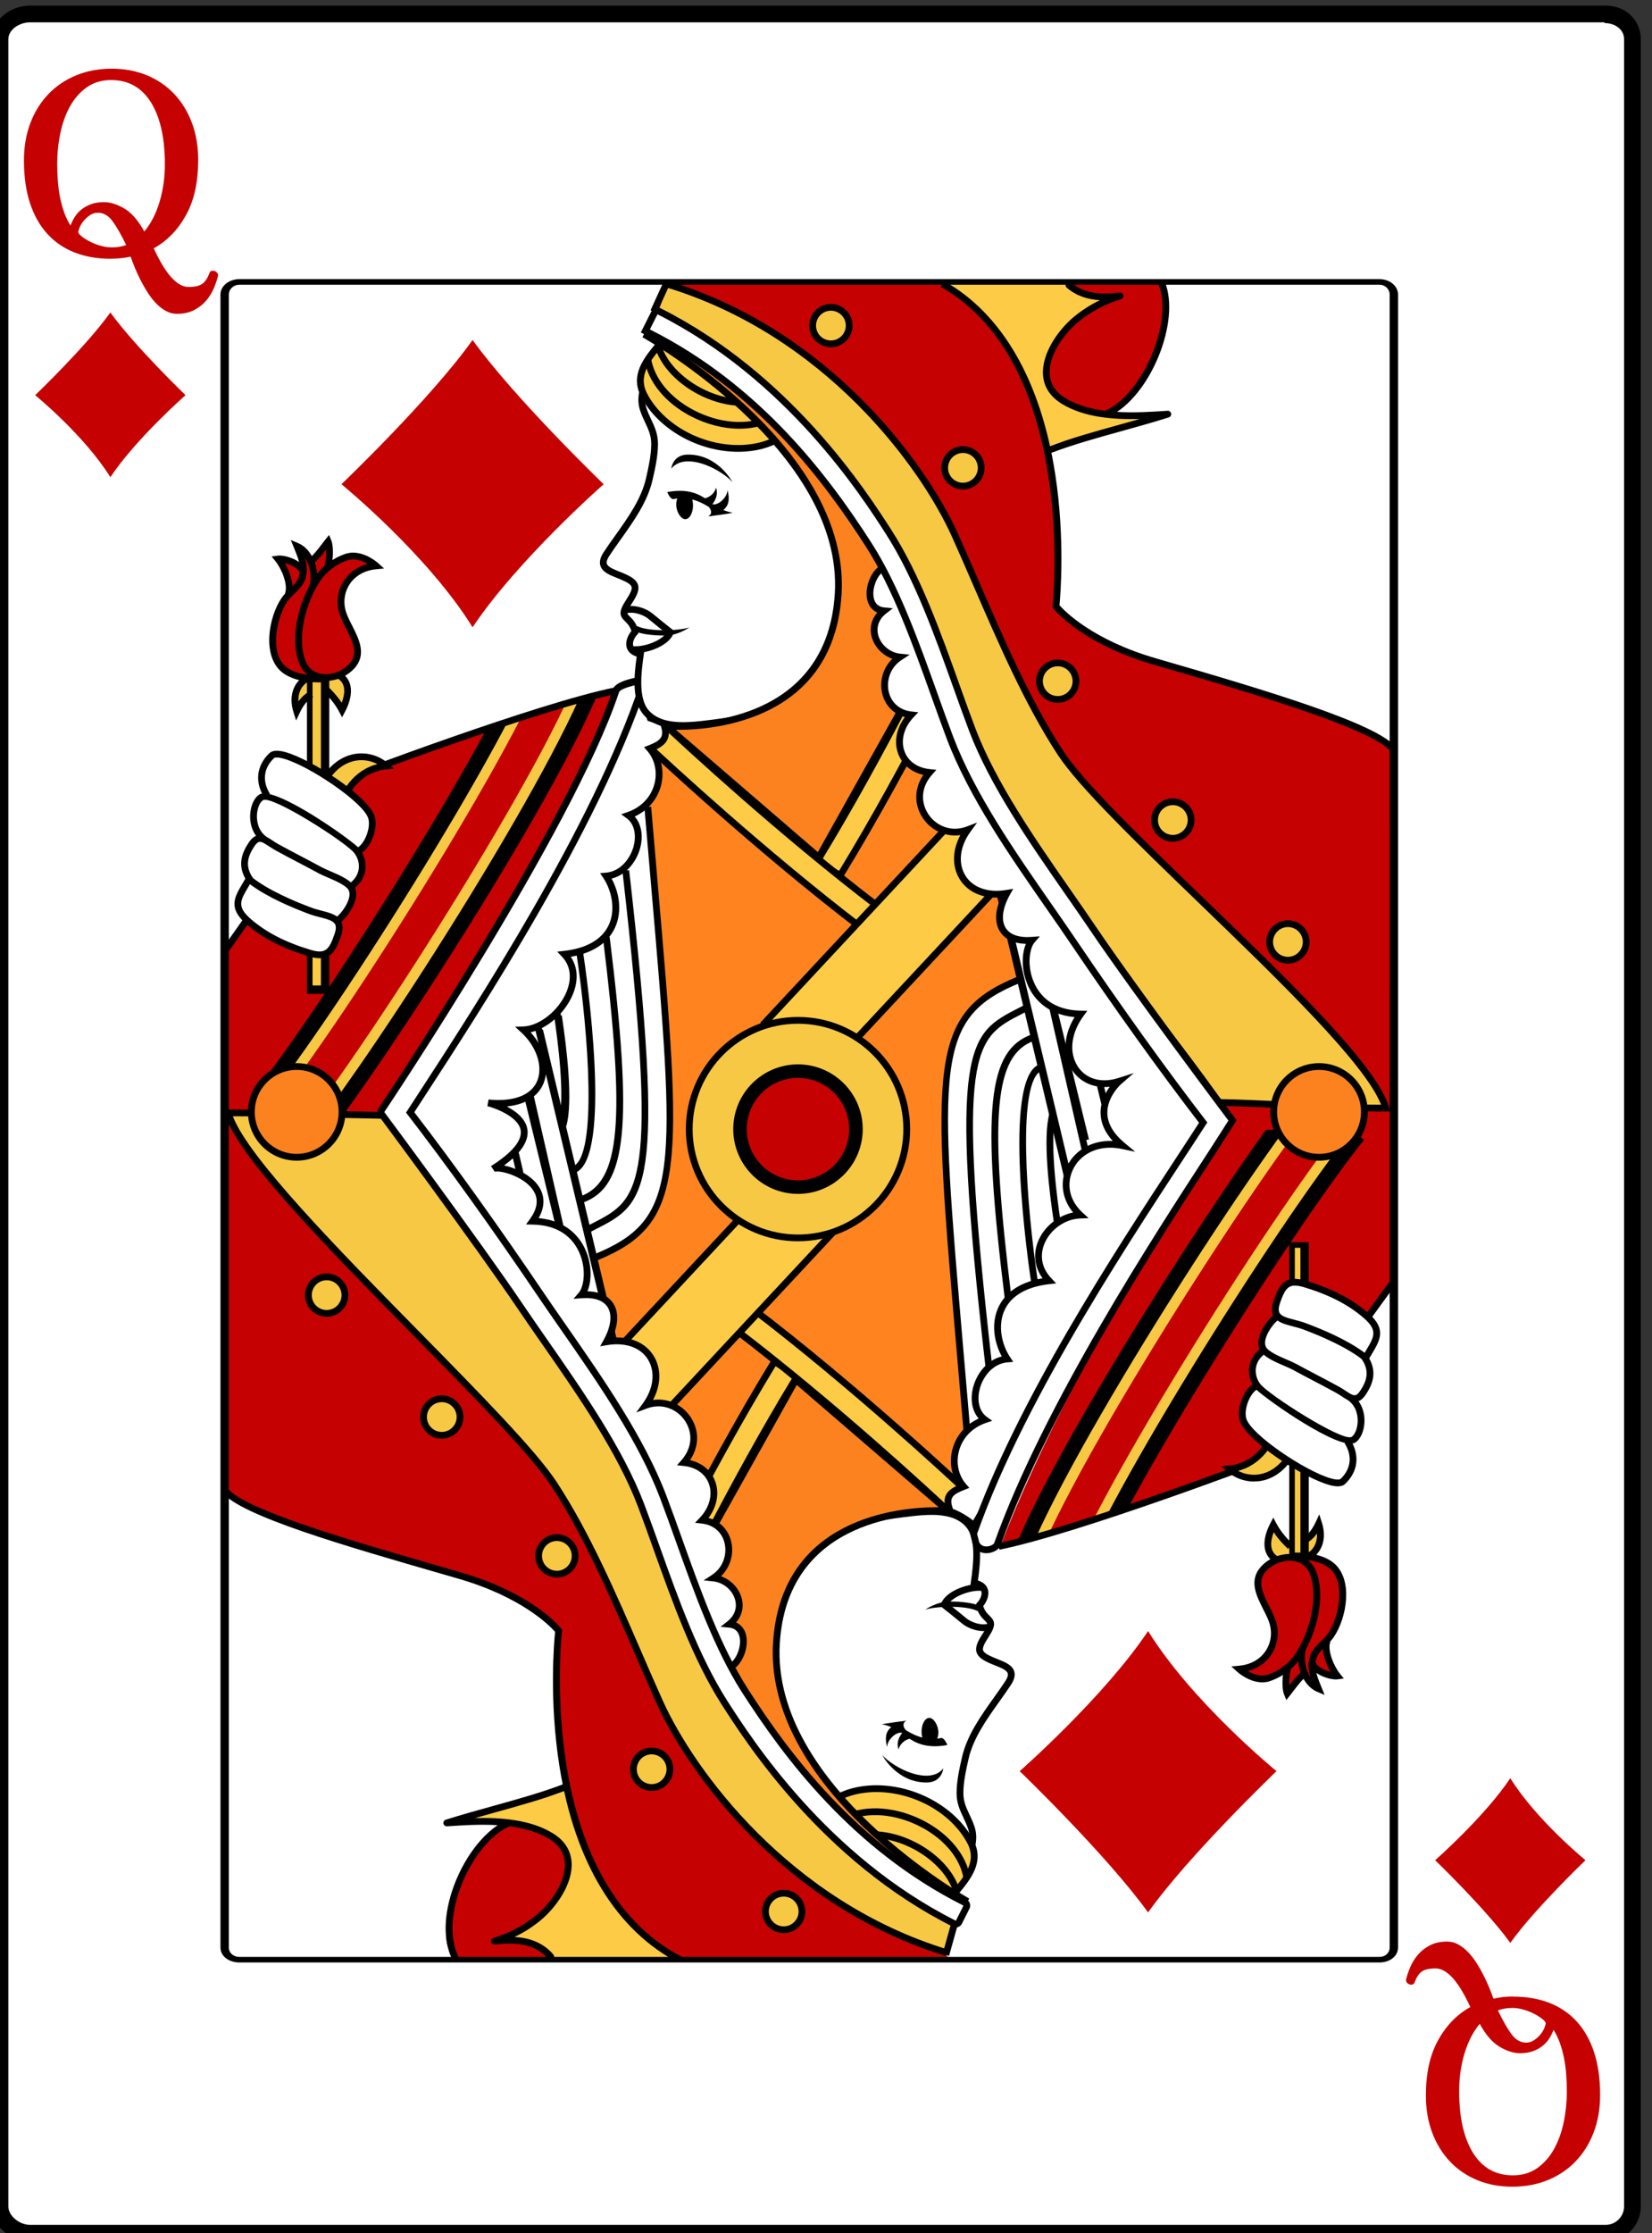 <?xml version="1.0" encoding="UTF-8"?>
<svg version="1.1" viewBox="108 0 592 800" xmlSpace="preserve" xmlns="http://www.w3.org/2000/svg" xmlnsCc="http://web.resource.org/cc/" xmlnsDc="http://purl.org/dc/elements/1.1/" xmlnsRdf="http://www.w3.org/1999/02/22-rdf-syntax-ns#" xmlns:xlink="http://www.w3.org/1999/xlink">

	
		<rect x="108" y="0" width="592" height="800" fill="#333333" stroke="none"/>

	
		<path d="m118.79 800c-5.552 0-9.792-4.578-9.792-9.595v-776.4c0-5.016 4.24-9 9.79-9h564.59c5.56 0 10.62 3.984 10.62 9.001v776.4c0 5.017-5.063 9.595-10.614 9.595h-564.6z" fill="#fff"/>
		<path d="m683.01 8.271c3.879 0 6.988 2.386 6.988 5.73v776.4c0 3.344-2.736 6.595-6.614 6.595h-564.6c-3.879 0-7.792-3.251-7.792-6.595v-776.4c0-3.343 3.91-6 7.79-6h564.21m0.39-6h-564.6c-7.23 0-13.79 5.302-13.79 12.001v776.4c0 6.699 6.556 12.595 13.792 12.595h564.59c7.234 0 12.614-5.896 12.614-12.595v-776.4c0.01-6.698-5.36-12-12.59-12h-0.01z"/>
	
	<path d="m608 697.6c0 2.679-2.904 4.399-5.648 4.399h-408.59c-2.745 0-4.759-1.721-4.759-4.399v-592.01c0-2.679 2.015-4.593 4.759-4.593h408.59c2.744 0 5.648 1.914 5.648 4.593v592.01z" fill="none"/>
	
		<defs>
			<path id="f" d="m608 697.6c0 2.679-2.904 4.399-5.648 4.399h-408.59c-2.745 0-4.759-1.721-4.759-4.399v-592.01c0-2.679 2.015-4.593 4.759-4.593h408.59c2.744 0 5.648 1.914 5.648 4.593v592.01z"/>
		</defs>
		<clipPath id="e">
			<use overflow="visible" xlink:href="#f"/>
		</clipPath>
		<g clip-path="url(#e)">
			<path d="m328.04 247.76c-3.985-1.748-95.778 31.917-95.778 31.917l-43.581 61.809 0.11 65.368 51.356 0.808c0-0.01 58.73-84.62 87.89-159.91z" fill="#C60101"/>
			<polygon points="455.04 537.47 333.96 534.64 366.53 466.22 332.74 501.84 323.93 472.46 323.78 464.46 320.81 450.96 332.85 444.66 340.89 436.93 346.04 423.28 348.32 404.02 346.95 371.57 343.92 331.54 340.13 288.78 343.62 282.26 343.92 273.61 344.07 270.73 375.92 300.45 406.55 313.95 419.28 295.75 432.48 273 439.76 277.25 437.79 281.95 438.54 288.78 442.34 295.3 447.49 298.18 462.5 320.77 468.83 320.78 473.26 349.46 463.42 355.95 455.95 360.71 451.41 368.82 447.94 378.67 445.89 401.72 447.3 430.83 452.16 488.5 453.81 513.91" fill="#FF841F"/>
			
				
					<path d="m409.07 313.64c25.503-41.638 48.187-89.38 48.413-89.857l-8.772-4.155c-0.223 0.474-22.691 47.759-47.917 88.943l8.28 5.08z" fill="#FDCB45"/>
					<path d="m409.47 315.3-10.345-6.336 0.634-1.035c25.331-41.356 47.633-88.357 47.854-88.828l0.519-1.097 10.966 5.193-0.521 1.096c-0.226 0.479-22.984 48.355-48.474 89.971l-0.63 1.05zm-7.01-7.13 6.208 3.802c23.027-37.757 43.681-80.296 47.194-87.613l-6.579-3.116c-3.48 7.26-23.84 49.24-46.82 86.93z"/>
				
			
			
				
					<path d="m385.53 487.73c-25.503 41.639-48.187 89.38-48.413 89.857l8.771 4.154c0.224-0.475 22.692-47.759 47.917-88.942l-8.28-5.07z" fill="#FDCB45"/>
					<path d="m346.47 583.36-10.966-5.192 0.52-1.098c0.227-0.479 22.982-48.352 48.475-89.971l0.634-1.035 10.345 6.338-0.634 1.034c-25.044 40.888-47.633 88.358-47.854 88.826l-0.53 1.1zm-7.73-6.34 6.579 3.116c3.508-7.3 24.083-49.642 46.823-86.927l-6.208-3.803c-23.03 37.75-43.68 80.29-47.19 87.61z"/>
				
			
			
				
					<path d="m376.73 468.09c38.88 29.538 77.348 65.787 77.733 66.148l-6.663 7.057c-0.382-0.36-38.485-36.261-76.941-65.476l5.87-7.73z" fill="#FDCB45"/>
					<path d="m447.85 543.01-0.883-0.832c-0.38-0.36-38.488-36.256-76.842-65.394l-0.966-0.733 7.339-9.661 0.966 0.735c38.925 29.571 77.447 65.868 77.833 66.232l0.882 0.833-8.33 8.81zm-75.29-67.42c34.877 26.6 69.286 58.479 75.189 63.995l4.997-5.292c-5.925-5.537-40.563-37.639-75.783-64.5l-4.41 5.8z"/>
				
			
			<path d="m466.56 553.61c3.986 1.748 95.777-31.916 95.777-31.916l44.104-62.199 0.093-65.101-52.081-0.686c0 0.01-58.74 84.62-87.89 159.91z" fill="#C60101"/>
			
				<defs>
					<path id="d" d="m466.56 553.61c3.986 1.748 95.777-31.916 95.777-31.916l42.202-62.765 1.271-64.413-51.356-0.808c0 0.01-58.74 84.62-87.89 159.91z"/>
				</defs>
				<clipPath id="c">
					<use overflow="visible" xlink:href="#d"/>
				</clipPath>
				<g clip-path="url(#c)">
					
						<path d="m497.38 572.68-29.423-7.354c8.436-33.738 81.048-145.98 105.23-176.02l23.625 19.016c-26.56 32.99-93.08 138.93-99.44 164.35z"/>
					
					
						<path d="m492.09 571.36-18.829-4.709c7.863-31.451 77.231-140.43 104.19-173.92l15.121 12.169c-27.51 34.17-93.85 139.91-100.48 166.46z" fill="#F7C844"/>
					
					
						<path d="m488.56 570.48-11.77-2.942c7.601-30.398 77.396-140.1 103.49-172.52l9.451 7.606c-27.67 34.36-94.45 140.95-101.17 167.85z" fill="#C60101"/>
					
				</g>
			
			
					<rect transform="matrix(.232 .973 -.973 .232 658.12 21.584)" x="255.22" y="426.28" width="120.35" height="2.426"/>
			
			
					<rect transform="matrix(.223 .975 -.975 .223 647.37 30.13)" x="269.46" y="420.07" width="70.629" height="2.426"/>
			
			
					<rect transform="matrix(.234 .972 -.972 .234 632.86 35.326)" x="268.74" y="418.1" width="50.535" height="2.426"/>
			
			
				<path d="m310.9 403.48-2.325-0.696c2.542-8.471-0.311-29.881-1.655-38.693l2.399-0.365c1.69 11.15 4.16 31.14 1.58 39.76z"/>
			
			
				<path d="m446.28 677.28c5.136-5.378 12.311-14.844 9.823-22.445-1.512-4.625-4.095-7.461-4.087-12.506 6e-3 -4.16 0.981-8.515 1.902-12.563 2.263-9.944 9.972-18.686 15.342-26.859 3.307-5.033-1.188-6.167-5.442-7.934-5.722-2.375-6.012-3.969-2.574-9.208 4.303-6.556-0.343-4.367-2.129-10.246-0.055-0.179-0.24-0.42-0.105-0.546 1.826-1.719 4.062-6.775-1.914-7.887 0.829-5.989 2.305-16.088-2.125-21.055-4.763-5.34-13.522-4.861-19.945-4.134-13.927 1.579-33.646 4.821-45.853 12.112-17.021 10.166-11.025 35.831-5.995 51.088 4.802 14.563 12.401 27.068 21.856 39.006 10.018 12.647 20.985 24.544 36.057 31.031 1.51 0.649 3.048 1.249 4.583 1.842" fill="#fff"/>
				
					<path d="m447.16 678.11-1.406-1.342-0.517 1.333c-1.487-0.574-3.071-1.191-4.623-1.858-15.557-6.697-26.75-19.046-36.529-31.394-10.604-13.39-17.614-25.902-22.057-39.378-8.885-26.95-6.69-44.617 6.524-52.511 9.629-5.751 25.22-9.882 46.338-12.275 7.609-0.864 16.056-0.998 20.987 4.531 4.533 5.084 3.424 14.732 2.571 20.946 2.348 0.731 3.238 2.117 3.563 3.223 0.647 2.201-0.547 4.599-1.681 5.945 0.596 1.836 1.488 2.698 2.281 3.463 2.011 1.939 2.405 3.427-0.352 7.629-1.64 2.5-2.23 3.919-1.977 4.748 0.247 0.803 1.481 1.628 4.001 2.675 0.395 0.164 0.792 0.322 1.186 0.479 2.704 1.079 5.259 2.098 5.973 4.365 0.443 1.411 0.062 3.005-1.167 4.875-1.273 1.938-2.644 3.861-4.094 5.896-4.622 6.486-9.4 13.193-11.08 20.566-0.874 3.844-1.864 8.202-1.871 12.295-4e-3 3.032 1.005 5.186 2.175 7.677 0.644 1.368 1.308 2.784 1.852 4.45 2.78 8.48-5.13 18.47-10.09 23.66zm-5.42-135.44c-2.18 0-4.416 0.186-6.586 0.432-20.772 2.356-36.036 6.376-45.367 11.948-12.107 7.231-13.946 23.941-5.464 49.667 4.352 13.198 11.232 25.474 21.655 38.632 9.581 12.099 20.524 24.188 35.585 30.671 1.477 0.635 2.997 1.229 4.433 1.783 3.916-4.226 11.292-13.427 8.947-20.592-0.499-1.525-1.131-2.873-1.741-4.175-1.24-2.641-2.41-5.134-2.405-8.711 6e-3 -4.364 1.03-8.861 1.932-12.829 1.786-7.848 6.709-14.756 11.469-21.437 1.437-2.016 2.794-3.921 4.042-5.819 0.793-1.206 1.09-2.153 0.88-2.815-0.367-1.169-2.498-2.019-4.557-2.841-0.403-0.161-0.812-0.323-1.218-0.491-2.817-1.17-4.813-2.334-5.389-4.202-0.581-1.894 0.436-4.003 2.268-6.794 2.099-3.197 1.801-3.483 0.695-4.551-0.926-0.894-2.195-2.117-2.973-4.675-0.443-0.952-0.049-1.526 0.227-1.784 0.881-0.828 1.893-2.684 1.502-4.012-0.263-0.896-1.207-1.499-2.807-1.797l-1.14-0.213 0.195-1.409c0.796-5.737 2.128-15.342-1.865-19.817-2.89-3.26-7.46-4.18-12.32-4.18z"/>
				
			
			
				<path d="m449.31 679.2c4.666-5.77 10.474-11.692 6.467-19.36-6.558-12.556-22.514-20.015-36.253-19.011-4.906 0.357-9.688 1.671-13.683 4.604l17.791 28.104 25.67 5.67z" fill="#FDCB45"/>
				<path d="m449.78 680.54-26.905-5.933-18.667-29.487 0.913-0.67c3.805-2.794 8.621-4.422 14.313-4.836 0.847-0.063 1.716-0.095 2.583-0.095 14.435 0 28.759 8.122 34.834 19.753 4.047 7.744-0.988 13.859-5.43 19.256-0.394 0.478-0.786 0.954-1.169 1.43l-0.46 0.58zm-25.39-8.08 24.455 5.393c0.234-0.287 0.472-0.574 0.708-0.863 4.348-5.281 8.454-10.27 5.151-16.59-5.674-10.862-19.114-18.449-32.683-18.449-0.809 0-1.618 0.03-2.406 0.087-4.768 0.348-8.842 1.602-12.124 3.729l16.9 26.69z"/>
			
			
				<path d="m453.27 672.92c-1.152-7.147-6.832-14.038-15.195-18.431-9.104-4.783-19.244-5.626-26.455-2.199l-1.042-2.191c7.889-3.751 18.856-2.89 28.626 2.242 9.035 4.746 15.188 12.296 16.462 20.193l-2.4 0.39z"/>
			
			
				<path d="m449.52 677.49c-3.559-11.17-19.357-20.518-31.896-18.879l-0.314-2.405c13.82-1.812 30.583 8.18 34.523 20.548l-2.31 0.74z"/>
			
			
				<path d="m466.15 555.14-0.48-2.378c28.084-5.676 95.451-31.244 96.129-31.501l0.863 2.268c-0.67 0.26-68.23 25.9-96.51 31.61z"/>
			
			<path d="m287.36 655.34c-7.619 6.421-14.005 13.47-16.58 23.454-1.344 5.22-5.928 18.94 0.565 22.057 4.08 1.957 11.663 1.464 15.952 1.22 5-0.286 8.578-1.189 13.465-0.339 10.188 1.775 15.429-17.578 15.718-25.101 0.383-9.978-5.548-18.131-14.859-21.464-4.356-1.563-10.263-2.671-14.261 0.377" fill="#C60101"/>
			<path d="m350.44 701.73c-14.356-8.393-32.59-32.417-36.604-48.834-0.989-4.043-1.119-8.227-2.054-12.26-3.504 2.752-10.782 3.393-15.131 4.587-5.5 1.511-11.096 2.111-16.587 3.848-2.447 0.775-4.837 1.666-7.015 2.99 9.806-0.461 25.071-1.108 32.902 6.004 7.408 6.729 5.499 16.1 0.103 23.354-4.041 5.434-12.674 10.643-18.601 13.749 7.434-2.319 15.067-0.229 18.501 6.471" fill="#FDCB45"/>
			
				<path d="m374.3 604.99c-0.521 0-1.002-0.337-1.161-0.861-0.188-0.614-18.229-61.823 19.936-85.292 0.568-0.352 1.317-0.173 1.668 0.398 0.352 0.57 0.172 1.316-0.398 1.668-36.567 22.487-19.065 81.924-18.884 82.522 0.194 0.641-0.168 1.318-0.809 1.513-0.13 0.04-0.25 0.05-0.36 0.05z"/>
			
			<path d="m447.02 700.32c12.584-16.827-22.668-32.668-34.236-43.298-24.149-22.19-41.253-51.175-55.251-80.758-25.438-53.761-50.835-101.82-89.146-147.76-10.216-12.25-9.068-24.944-17.787-29.578-11.444-6.082-41.724-1.771-62.115-4.305 0.655 37.138 0 110.4 0 110.4s-1.186 25.435 0.762 29.494c1.947 4.056 50.742 20.346 75.356 27.106 21.51 5.908 31.85 10.626 42.842 21.182 0.373 0.358 0.792 0.855 0.735 1.374-2.226 20.218 0.207 33.994 2.426 48.93 4.06 27.335 19.006 57.018 36.698 66.154 0.485 0.25 3.948 2.003 4.488 2.143 28.292 7.364 69.151 1.915 98.729 2.873" fill="#C60101"/>
			
				<path d="m450.73 687.23c-47.925-40.464-58.702-38.375-77.545-74.247-11.808-22.478-20.406-47.528-29.087-71.356-11.235-30.839-31.646-57.758-52.936-82.555-16.281-18.961-29.007-39.136-43.529-59.466-16.221-0.254-40.537-1.034-57.87-0.929 6.922 24.957 99.112 106 116.78 132.99 15.025 22.949 26.599 53.053 37.826 77.984 10.639 23.62 44.885 72.181 102.95 89.887" fill="#F7C844"/>
				<path d="m446.97 700.69c-57.576-17.558-92.275-65.179-103.7-90.55-2.523-5.601-5.014-11.351-7.651-17.438-9.089-20.975-18.486-42.664-30.083-60.378-7.269-11.102-27.509-31.684-48.938-53.477-31.399-31.932-63.868-64.95-68.001-79.852l-0.423-1.528 1.586-0.01c11.785-0.066 26.91 0.269 40.258 0.569 6.381 0.144 12.427 0.278 17.638 0.36l0.613 9e-3 0.355 0.499c4.036 5.651 7.985 11.364 11.804 16.888 10.253 14.834 19.938 28.846 31.658 42.494 19.707 22.952 41.432 50.755 53.155 82.929 0.979 2.686 1.955 5.386 2.936 8.097 7.692 21.258 15.646 43.239 26.085 63.112 12.739 24.251 21.71 30.945 41.367 45.611 9.203 6.867 20.659 15.414 35.887 28.272l-1.565 1.853c-15.171-12.809-26.595-21.332-35.773-28.182-19.958-14.892-29.067-21.688-42.064-46.427-10.516-20.02-18.498-42.081-26.218-63.414-0.979-2.709-1.957-5.408-2.934-8.091-11.589-31.811-33.152-59.395-52.716-82.181-11.804-13.746-21.523-27.808-31.814-42.694-3.701-5.354-7.524-10.886-11.426-16.359-5.074-0.083-10.903-0.213-17.042-0.352-12.708-0.284-27.034-0.598-38.52-0.574 5.748 15.097 38.167 48.064 66.884 77.268 21.516 21.881 41.837 42.548 49.237 53.85 11.712 17.887 21.152 39.674 30.281 60.743 2.634 6.079 5.122 11.82 7.637 17.407 11.259 24.997 45.454 71.921 102.2 89.225l-0.75 2.31z"/>
			
			
					<rect transform="matrix(.809 .588 -.588 .809 388.73 -265.56)" x="601.66" y="457.73" width="2.427" height="14.935"/>
			
			
				<path d="m447.8 541.29-54.613-47.059-40.116 71.735 22.646 50.143 42.055 48.525 36.951 16.519s-71.729-39.973-68.493-92.542c3.22-52.55 61.56-47.31 61.56-47.31z" fill="#FB821F"/>
				
					<path d="m454.23 682.27-37.196-16.63-0.178-0.203-42.17-48.659-0.072-0.161-22.898-50.699 41.14-73.565 58.598 50.489-3.758-0.335c-0.018-1e-3 -1.604-0.142-4.216-0.142-12.477 0-53.392 3.341-56.037 46.33-3.152 51.214 67.163 91.011 67.872 91.408l-1.07 2.15zm-35.72-18.63 22.166 9.909c-6.42-4.515-14.399-10.652-22.247-18.068-23.204-21.928-34.757-45.076-33.411-66.94 2.776-45.101 45.446-48.606 58.459-48.606 0.313 0 0.612 3e-3 0.895 6e-3l-50.851-43.816-39.093 69.905 22.321 49.423 41.75 48.2z"/>
				
			
			
				
					<polygon points="323.34 489.71 392.02 416.06 412.42 435.09 343.74 508.74" fill="#FDCB45"/>
					<path d="m392.08 417.77 18.633 17.373-67.025 71.878-18.633-17.373 67.03-71.88m-0.12-3.42-1.655 1.773-67.025 71.877-1.655 1.775 20.408 19.028 1.774 1.652 1.655-1.772 67.026-71.878 1.654-1.775-1.774-1.655-18.64-17.38-1.77-1.65z"/>
				
			
			
				<path d="m448.95 684.83c-45.243-22.727-67.647-57.742-77.214-72.694l-0.783-1.222c-10.207-15.902-18.148-37.061-24.79-55.646-0.956-2.673-1.695-5.331-2.41-7.901-0.768-2.761-1.492-5.368-2.434-7.848-7.291-19.214-20.373-39.215-33.424-57.967-1.646-2.365-2.948-5.288-4.207-8.113-1.146-2.573-2.228-5.002-3.487-6.862-15.606-23.07-53.526-66.505-53.908-66.941l-0.59-0.674 0.471-0.762c0.042-0.067 4.168-6.737 6.082-9.675 19.18-29.436 59.086-90.684 76.775-139.92l0.109-0.305c0.472-1.321 2.395-2.107 3.981-2.107 1.638 0 2.966 0.789 3.644 2.166 0.01 0.02 1.095 3.148 0.833 3.934-16.324 46.413-51.823 100.57-73.033 132.93-1.852 2.826-3.591 5.478-5.192 7.937-1.445 2.218-2.769 4.249-3.944 6.064 14.395 18.681 30.526 41.157 46.69 65.054 2.761 4.079 5.731 8.347 8.605 12.477 12.936 18.588 27.592 39.647 35.396 60.215 1.871 4.929 3.712 10.079 5.661 15.531 6.478 18.123 13.782 38.556 23.461 53.638 16.215 25.265 36.736 53.835 75.19 73.15l0.758 0.382-0.691 5.936-1.57-0.79z" fill="#fff"/>
				<path d="m333.12 247.4c1.004 0 2.016 0.391 2.556 1.488 0.017 0.033 0.782 2.977 0.77 3.013-17.704 50.337-58.329 110.26-78.092 140.59-1.64 2.516-3.123 4.793-4.413 6.788 14.515 18.798 30.77 41.425 47.171 65.672 2.722 4.023 5.583 8.136 8.614 12.489 12.892 18.525 27.505 39.523 35.257 59.952 1.877 4.948 3.728 10.126 5.688 15.605 6.466 18.091 13.796 38.594 23.548 53.789 14.899 23.214 35.533 53.421 75.666 73.579l-0.393 3.372c-46.26-23.238-68.715-59.768-77.521-73.488-10.127-15.777-18.094-37.003-24.669-55.398-1.949-5.453-2.994-10.878-4.851-15.771-7.486-19.729-20.87-39.992-33.563-58.229-3.042-4.369-4.94-10.904-7.684-14.963-15.83-23.4-54-67.059-54-67.059s4.139-6.69 6.067-9.65c19.43-29.821 59.163-90.801 76.9-140.17 0.037-0.104 0.075-0.208 0.111-0.313 0.2-0.63 1.5-1.3 2.81-1.3m0-2.42c-1.979 0-4.447 1.019-5.122 2.907l-0.053 0.15-0.062 0.174c-17.636 49.085-57.489 110.25-76.642 139.65-1.924 2.954-5.929 9.427-6.1 9.702l-0.942 1.523 1.179 1.35c0.381 0.436 38.253 43.814 53.817 66.822 1.198 1.771 2.26 4.153 3.383 6.675 1.283 2.878 2.608 5.854 4.32 8.313 13.006 18.688 26.042 38.614 33.285 57.704 0.922 2.429 1.64 5.01 2.399 7.742 0.721 2.592 1.466 5.271 2.436 7.984 6.665 18.649 14.637 39.885 24.912 55.894l0.782 1.221c9.621 15.035 32.15 50.247 77.692 73.124l3.098 1.556 0.401-3.442 0.393-3.371 0.197-1.688-1.518-0.762c-38.18-19.178-58.584-47.593-74.713-72.722-9.606-14.966-16.885-35.328-23.306-53.294l-0.035-0.098c-1.952-5.458-3.794-10.612-5.669-15.555-7.857-20.704-22.559-41.83-35.529-60.468-2.876-4.133-5.846-8.398-8.601-12.471-15.982-23.629-31.934-45.869-46.211-64.433 1.056-1.628 2.22-3.416 3.477-5.343 1.601-2.457 3.339-5.108 5.19-7.934 21.24-32.405 56.79-86.642 73.157-133.18 0.248-0.74 0.206-0.905-0.314-2.918-0.443-1.722-0.443-1.722-0.573-1.983-0.91-1.78-2.64-2.82-4.76-2.82z"/>
			
			
				<path d="m351.46 703.26c-22.594-11.625-37.447-35.964-42.955-70.386-3.79-23.683-1.945-44.748-1.587-48.317-1.808-2.052-11.835-12.438-34.66-19.037l-6.214-1.794c-33.708-9.719-71.913-20.734-78.407-29.127l1.919-1.485c6.009 7.767 45.46 19.141 77.16 28.281l6.216 1.793c26.128 7.557 35.807 19.723 36.206 20.237l0.304 0.393-0.058 0.492c-0.104 0.893-9.819 89.524 43.186 116.79l-1.11 2.18z"/>
			
			
				<path d="m305.39 702.16c-0.341 0-0.68-0.144-0.92-0.422-5.072-5.899-12.518-5.917-19.132-5.16-0.624 0.078-1.199-0.344-1.327-0.957-0.128-0.615 0.233-1.225 0.833-1.407 5.691-1.737 10.827-4.467 15.263-8.11 5.289-4.346 10.771-12.092 10.306-18.836-0.242-3.506-2.117-6.359-5.574-8.479-10.315-6.326-25.539-5.305-36.655-4.563-0.625 0.034-1.159-0.383-1.273-0.986-0.113-0.604 0.242-1.197 0.828-1.382 5.646-1.778 11.439-3.39 17.042-4.946 8.873-2.467 17.253-4.797 24.793-7.667 0.627-0.239 1.328 0.077 1.565 0.703 0.238 0.625-0.076 1.326-0.702 1.564-7.646 2.911-16.079 5.255-25.007 7.737-2.388 0.663-4.811 1.337-7.24 2.028 9.51-0.226 19.947 0.556 27.917 5.441 4.165 2.554 6.427 6.046 6.727 10.382 0.523 7.6-5.432 16.148-11.186 20.876-2.826 2.322-5.919 4.291-9.246 5.889 4.965 0.278 10.036 1.787 13.907 6.29 0.437 0.509 0.379 1.274-0.129 1.712-0.23 0.21-0.51 0.31-0.79 0.31z"/>
			
			
				<path d="m270.5 702.77c-3.51-6.346-3.731-15.217-0.623-24.977 3.665-11.506 11.314-21.735 19.036-25.457 0.159-0.078 0.33-0.156 0.5-0.23 0.12-0.057 0.253-0.113 0.387-0.17l0.946 2.234-0.338 0.148c-0.153 0.066-0.293 0.131-0.432 0.2-7.168 3.453-14.312 13.1-17.787 24.011-2.862 8.985-2.703 17.394 0.434 23.065l-2.13 1.19z"/>
			
			
				<path d="m341.52 640.33c-3.61 0-6.547-2.937-6.547-6.547 0-3.609 2.937-6.546 6.547-6.546 3.609 0 6.546 2.937 6.546 6.546 0 3.61-2.94 6.55-6.55 6.55z" fill="#F7C844"/>
				<path d="m341.52 628.45c2.941 0 5.333 2.393 5.333 5.333s-2.392 5.334-5.333 5.334-5.334-2.394-5.334-5.334 2.39-5.33 5.33-5.33m0-2.43c-4.285 0-7.76 3.473-7.76 7.759 0 4.285 3.475 7.76 7.76 7.76s7.76-3.475 7.76-7.76c0-4.29-3.47-7.76-7.76-7.76z"/>
			
			
				<path d="m307.56 563.9c-3.61 0-6.547-2.938-6.547-6.547s2.937-6.546 6.547-6.546 6.546 2.937 6.546 6.546-2.94 6.55-6.55 6.55z" fill="#F7C844"/>
				<path d="m307.56 552.02c2.941 0 5.333 2.393 5.333 5.333s-2.393 5.334-5.333 5.334-5.333-2.394-5.333-5.334 2.39-5.33 5.33-5.33m0-2.43c-4.285 0-7.76 3.474-7.76 7.76 0 4.285 3.475 7.76 7.76 7.76s7.759-3.475 7.759-7.76c0-4.28-3.48-7.76-7.76-7.76z"/>
			
			
				<path d="m266.31 514.16c-3.609 0-6.546-2.938-6.546-6.547s2.937-6.547 6.546-6.547c3.61 0 6.547 2.938 6.547 6.547s-2.94 6.55-6.55 6.55z" fill="#F7C844"/>
				<path d="m266.31 502.28c2.941 0 5.334 2.394 5.334 5.334s-2.393 5.334-5.334 5.334-5.333-2.394-5.333-5.334 2.39-5.33 5.33-5.33m0-2.43c-4.285 0-7.76 3.475-7.76 7.761 0 4.285 3.475 7.76 7.76 7.76s7.76-3.475 7.76-7.76c0-4.28-3.48-7.76-7.76-7.76z"/>
			
			
				<path d="m225.06 470.49c-3.609 0-6.546-2.936-6.546-6.546 0-3.609 2.937-6.547 6.546-6.547 3.61 0 6.547 2.938 6.547 6.547 0 3.61-2.94 6.55-6.55 6.55z" fill="#F7C844"/>
				<path d="m225.06 458.61c2.941 0 5.334 2.393 5.334 5.333s-2.393 5.333-5.334 5.333-5.333-2.393-5.333-5.333 2.39-5.33 5.33-5.33m0-2.43c-4.285 0-7.759 3.474-7.759 7.76 0 4.285 3.475 7.76 7.759 7.76 4.285 0 7.76-3.475 7.76-7.76 0-4.28-3.47-7.76-7.76-7.76z"/>
			
			
				<path d="m388.84 691.28c-3.609 0-6.546-2.937-6.546-6.546 0-3.61 2.937-6.547 6.546-6.547 3.61 0 6.547 2.937 6.547 6.547-0.01 3.61-2.95 6.55-6.55 6.55z" fill="#F7C844"/>
				<path d="m388.84 679.4c2.941 0 5.334 2.393 5.334 5.334 0 2.94-2.393 5.333-5.334 5.333-2.94 0-5.333-2.393-5.333-5.333-0.01-2.94 2.39-5.33 5.33-5.33m0-2.43c-4.285 0-7.759 3.474-7.759 7.76 0 4.284 3.475 7.759 7.759 7.759 4.286 0 7.76-3.475 7.76-7.759 0-4.28-3.48-7.76-7.76-7.76z"/>
			
			
					<rect transform="matrix(.963 .269 -.269 .963 202.89 -95.132)" x="447.9" y="687.26" width="2.425" height="13.3"/>
			
			
				<path d="m424.12 628.67c2.75 3.115 10.054 7.554 16.067 7.426 2.528-0.048 4.496-0.927 5.848-2.595 0 0-0.476 4.921-5.795 5.021-10.87 0.2-16.12-9.85-16.12-9.85z"/>
			
			
				<path d="m448.26 573.7c4.34 0 8.761 0.482 11.292 1.747l-1.285 1.647c-4.289-2.142-15.248-1.701-18.737-0.459 0.01-0.01 4.15-2.94 8.74-2.94z"/>
			
			
				<rect x="571" y="446" width="5" height="30" fill="#FDCB45"/>
				<path d="m577 479h-7v-34h7v34zm-5-4h2v-28h-2v28z"/>
			
			
				<path d="m577.29 558.08c4.458-1.885 3.917-8.959 3.669-12.689-1.234 2.188-2.561 5.869-5.535 6.215 0.771-4.493-0.168-9.755-0.166-14.395 2e-3 -5.208-0.292-10.35-0.291-15.564 0-2.562-0.031-5.107-0.022-7.651-2.184-1.132-3.949-3.078-6.137-4.3-2.827-1.58-2.589-0.646-3.674 2.012-1.617 3.955-5.707 8.992-8.77 12.021-1.635 1.616-3.655 2.078-5.892 2.159 2.265 7.134 13.157 2.94 16.898 0.126 1.47-1.109 2.726-2.165 3.721-3.741 1.251 8.304-1.521 16.851-0.817 25.234 0.183 2.149 0.611 4.311 0.622 6.472-2.361-1.398-5.993-5.172-6.671-7.897-0.755 3.315-2.523 11.063 1.858 12.637 1.819 0.657 3.693-0.361 5.495-0.629 2.475-0.368 4.984 0.117 7.452-0.297" fill="#F7C844"/>
				
					<rect x="570" y="512" width="2" height="45"/>
				
				
					<rect x="574" y="515" width="3" height="43"/>
				
				<path d="m569.38 599.61c-0.695 2.145-0.208 4.327 0.146 6.442 1.978-1.306 4.234-4.206 5.572-6.149 0.57 1.884 3.246 4.185 5.104 4.654-1.215-2.477-1.955-5.294-2-7.971 1.725 1.758 6.232 4.346 8.82 3.538-1.642-3.307-3.357-6.786-3.24-10.572s2.54-6.452 3.986-9.853c3.111-7.314 2.898-16.712-5.311-20.858-5.979-3.021-17.343-2.233-21.824 3.188-4.386 5.301 2.35 13.982 3.301 19.709 1.27 7.619-0.914 13.827-8.879 15.616-0.766 0.172-1.542 0.306-2.313 0.438 4.152 5.634 11.753 3.146 17.065-0.52-0.281 0.951-0.367 2.152-0.428 3.133" fill="#C60101"/>
				
					<path d="m564.32 559.42c-3.841-2.55-4.251-7.683-1.099-13.729l1.065-2.042 1.081 2.034c1.726 3.244 3.928 5.559 5.853 7.395l-1.672 1.756c-1.646-1.566-3.479-3.463-5.109-5.959-1.045 2.713-1.774 6.533 1.225 8.524l-1.34 2.02z"/>
				
				
					<path d="m577.69 558.51-1.246-2.08c2.744-1.646 3.631-4.411 3.514-7.114-1.218 1.736-2.505 2.765-4.021 3.684l-1.256-2.076c1.888-1.143 3.273-2.43 4.77-5.62l1.314-2.811 0.94 2.956c1.77 5.52 0.23 10.53-4 13.06z"/>
				
				
					<path d="m560.35 602.65c-4.827 0-8.898-3.68-9.069-3.837l-2.026-1.859 2.739-0.243c3.955-0.353 7.275-2.134 9.351-5.014 1.927-2.673 2.579-6.105 1.792-9.415-0.426-1.788-1.408-3.725-2.448-5.775-2.485-4.899-5.302-10.452-0.727-15.387 2.578-2.782 6.378-4.441 10.165-4.441 4.55 0 8.155 2.455 9.648 6.567 3.436 9.474-0.229 22.574-5.627 30.62-2.512 3.745-6.352 6.685-10.812 8.275-0.94 0.34-1.94 0.51-2.98 0.51zm-5.19-4.04c1.372 0.803 3.239 1.611 5.193 1.611 0.758 0 1.487-0.123 2.172-0.367 3.974-1.42 7.387-4.026 9.611-7.342 4.934-7.354 8.488-19.821 5.359-28.444-1.145-3.156-3.83-4.966-7.366-4.966-3.078 0-6.291 1.403-8.385 3.664-3.427 3.696-1.224 8.04 1.11 12.64 1.058 2.087 2.153 4.244 2.645 6.312 0.95 3.996 0.153 8.149-2.184 11.395-1.96 2.72-4.79 4.61-8.16 5.51z"/>
				
				
					<path d="m568.95 608.98-0.773-1.914c-0.997-2.473-0.612-7.466 0.103-9.957l2.332 0.671c-0.404 1.406-0.69 3.892-0.601 5.932 1.681-2.197 3.541-4.539 5.233-5.365l1.063 2.181c-1.303 0.636-3.29 3.242-4.741 5.146-0.471 0.615-0.916 1.199-1.319 1.7l-1.29 1.61z"/>
				
				
					<path d="m582.68 607.17-2.704-1.149c-5.517-2.346-7.928-10.375-6.32-15.719l2.325 0.699c-0.883 2.93-0.199 7.027 1.676 9.884-0.681-2.269-1.019-4.661-0.356-7.107 0.708-2.622 2.434-4.283 4.103-5.889 0.964-0.928 1.875-1.805 2.582-2.85 3.618-5.338 6.525-18.227 0.422-23.269-2.638-2.181-7.59-3.385-12.905-3.154l-0.106-2.424c5.979-0.259 11.43 1.123 14.558 3.709 7.045 5.818 4.729 19.58 0.042 26.5-0.853 1.253-1.897 2.261-2.91 3.235-1.496 1.44-2.909 2.8-3.441 4.774-0.862 3.177 0.475 6.459 1.768 9.633l1.27 3.13z"/>
				
				
					<path d="m586.71 601.61c-3.148 0-8.814-2.245-9.519-5.628l2.373-0.495c0.297 1.419 2.99 2.844 5.248 3.427-2.012-3.457-3.576-8.372-2.346-11.658l2.271 0.851c-1.149 3.069 1.244 8.761 3.464 11.491l1.358 1.667-2.131 0.299c-0.21 0.03-0.46 0.05-0.71 0.05z"/>
				
				
					<path d="m557.38 530.72c-3.505 0-6.975-1.279-9.601-3.602l-2.128-1.884 2.833-0.234c1.157-0.095 2.311-0.342 3.626-0.775 7.621-2.507 11.228-10.063 12.912-15.961l2.334 0.666c-1.847 6.463-5.858 14.76-14.486 17.599-0.408 0.134-0.801 0.252-1.188 0.357 2.282 1.203 4.947 1.672 7.527 1.266 2.904-0.456 7.085-2.212 10.506-7.983l2.088 1.236c-3.902 6.584-8.799 8.607-12.219 9.144-0.73 0.09-1.47 0.14-2.2 0.14z"/>
				
			
			
				<path d="m460.46 584.3c-3.189 0-6.203-1.466-7.644-2.67-2.125-1.776-5.405-4.404-7.55-6.082l1.496-1.91c2.158 1.689 5.466 4.337 7.61 6.129 1.185 0.992 4.871 2.827 8.128 1.812l0.721 2.317c-0.93 0.28-1.86 0.4-2.77 0.4z"/>
			
			
				<path d="m447.55 575.18-2.236-0.94c1.947-4.635 10.354-7.282 14.856-6.748l-0.29 2.409c-4.02-0.49-10.99 2.09-12.33 5.28z"/>
			
			<path d="m434.6 622.76c-2.131 0.197-4.083 1.849-4.625 3.924-0.75-2.321 0.025-4.197 1.378-6.022 1.017 0.746 2.145 1.753 3.398 2.022"/>
			<path d="m431.42 620.79c-2.296-0.756-5.692 2.802-5.473 5.062-0.535-1.552-0.748-3.899 0.013-5.424 0.5-1 1.96-2.608 3.172-2.507 0.309 1.32 1.285 2.191 2.439 2.718"/>
			
				<path d="m453.26 512.39c-0.811-9.571-1.583-18.534-2.309-26.935-8.957-103.71-10.571-122.4 21.79-135.66l0.92 2.245c-30.711 12.581-29.321 28.649-20.293 133.2 0.726 8.4 1.5 17.366 2.309 26.938l-2.42 0.21z"/>
			
			
				<path d="m461.15 489.68c-13.225-115.78-6.339-119.3 12.064-128.69 0.699-0.357 1.414-0.723 2.146-1.104l1.121 2.151c-0.738 0.385-1.46 0.753-2.165 1.113-17.312 8.843-23.789 12.152-10.758 126.26l-2.41 0.27z"/>
			
			
				<path d="m468.12 465.73c-8.426-68.188-6.253-89.543 9.693-95.209l0.813 2.287c-14.35 5.097-16.241 26.738-8.1 92.624l-2.4 0.3z"/>
			
			
				<path d="m477.63 460.2c-1.132-7.507-10.675-73.487 2.728-78.893l0.907 2.251c-8.812 3.554-5.567 47.564-1.235 76.279l-2.41 0.36z"/>
			
			
					<rect transform="matrix(.232 .973 -.973 .232 744.49 -173.41)" x="432.24" y="383.48" width="99.598" height="2.426"/>
			
			
					<rect transform="matrix(.237 .972 -.972 .237 749.04 -183.82)" x="467.63" y="383.72" width="47.819" height="2.427"/>
			
			
					<rect transform="matrix(.225 .974 -.974 .225 763.28 -190.12)" x="497.48" y="383.72" width="7.432" height="2.428"/>
			
			
				<path d="m485.72 438.37c-1.701-11.147-4.168-31.136-1.581-39.755l2.323 0.696c-2.541 8.471 0.313 29.881 1.655 38.693l-2.4 0.36z"/>
			
			
				
					<path d="m590.88 516.35c3.26 5.189 2.419 10.472-1.677 14.348-4.099 3.881-33.504-14.449-35.754-22.207-1.053-3.634 1.178-9.954 4.474-11.854" fill="#fff"/>
					<path d="m587.42 532.44c-0.849 0-1.849-0.159-3.011-0.474-9.354-2.542-30.039-15.941-32.127-23.14-1.248-4.307 1.34-11.114 5.033-13.242l1.211 2.101c-2.726 1.573-4.847 7.245-3.913 10.466 1.672 5.765 21.383 19.015 30.432 21.474 2.705 0.737 3.3 0.215 3.323 0.189 3.801-3.598 4.341-8.27 1.482-12.82l2.054-1.292c3.48 5.539 2.781 11.474-1.869 15.875-0.59 0.58-1.46 0.86-2.6 0.86z"/>
				
				
					<path d="m591.89 500.68c5.661 4.145 4.271 13.079 1.112 15.063-4.347 2.729-31.979-16.215-34.282-19.166-2.731-3.502-2.819-8.838 1.427-12.275" fill="#fff"/>
					<path d="m591.99 517.16c-8.033 2e-3 -32.388-17.474-34.229-19.834-2.933-3.76-3.361-9.932 1.62-13.964l1.526 1.886c-3.819 3.091-3.512 7.665-1.233 10.585 2.976 3.813 29.566 20.835 32.679 18.886 1.011-0.634 2.081-2.707 2.179-5.444 0.054-1.509-0.167-5.274-3.362-7.613l1.434-1.958c2.909 2.131 4.496 5.65 4.354 9.658-0.117 3.313-1.419 6.223-3.312 7.412-0.43 0.25-0.99 0.37-1.66 0.37z"/>
				
				
					<path d="m596.94 486.13c3.336 4.853 2.085 8.837-0.462 12.7-2.886 4.378-5.158 1.224-9.142-0.973-5.335-2.94-10.226-5.371-15.568-8.29-2.725-1.487-9.792-3.652-11.223-6.571-1.82-3.718 2.762-10.034 5.567-11.702" fill="#fff"/>
					<path d="m593.44 502.24c-0.118 0-0.238-6e-3 -0.358-0.016-1.398-0.13-2.664-0.967-4.13-1.934-0.696-0.461-1.417-0.937-2.204-1.37-2.789-1.538-5.509-2.963-8.14-4.341-2.437-1.277-4.88-2.559-7.425-3.947-0.688-0.377-1.751-0.831-2.877-1.313-3.392-1.451-7.612-3.259-8.853-5.79-2.124-4.335 2.712-11.303 6.036-13.277l1.24 2.085c-2.499 1.485-6.516 7.231-5.097 10.126 0.843 1.723 4.926 3.469 7.628 4.625 1.23 0.527 2.294 0.982 3.084 1.413 2.534 1.384 4.964 2.658 7.389 3.93 2.642 1.384 5.374 2.814 8.185 4.363 0.873 0.482 1.668 1.007 2.371 1.472 1.193 0.788 2.223 1.468 3.014 1.541 0.303 0.027 1.014 0.094 2.158-1.644 2.104-3.191 3.618-6.775 0.476-11.347l2-1.373c3.989 5.803 1.855 10.559-0.449 14.056-1.21 1.83-2.54 2.73-4.05 2.73z"/>
				
				
					<path d="m597.55 486.13c3.481-6.061 6.457-9.168 0.101-14.762-6.384-5.617-14.068-9.043-22.037-11.422-6.328-1.889-8.047 0.602-10.063 6.466-2.441 7.102 4.264 6.574 9.912 8.697 7.366 2.772 15.805 6.421 22.088 11.424" fill="#fff"/>
					<path d="m596.79 487.48c-6.511-5.186-15.537-8.896-21.76-11.238-1.219-0.457-2.509-0.79-3.758-1.114-2.929-0.758-5.698-1.475-6.895-3.701-0.754-1.404-0.747-3.175 0.021-5.411 1.95-5.671 3.919-9.519 11.557-7.234 9.396 2.806 16.755 6.625 22.491 11.675 6.452 5.677 4.136 9.567 1.201 14.492-0.339 0.566-0.691 1.159-1.051 1.784l-0.831-0.478-0.98 1.23zm-24.73-26.96c-2.714 0-3.861 1.901-5.367 6.279-0.537 1.562-0.596 2.697-0.178 3.473 0.694 1.294 2.859 1.854 5.367 2.502 1.309 0.34 2.663 0.689 4.001 1.193 5.986 2.252 14.515 5.75 21.146 10.634 0.181-0.308 0.359-0.607 0.534-0.9 2.897-4.864 4.221-7.082-0.718-11.428-5.47-4.814-12.531-8.468-21.584-11.172-1.27-0.37-2.32-0.57-3.2-0.57z"/>
				
			
			<path d="m444.26 620.68c0 2.719-1.701 4.549-3.236 4.549s-2.779-2.202-2.779-4.922c0-2.718 1.244-4.92 2.779-4.92s3.24 2.57 3.24 5.29z"/>
			<path d="m432.82 616.37c-1.057 0.139-7.688 0.996-8.77 1.319 3.187 0.506 6.594 2.575 7.372 3.071 2.671 2.499 7.128 6.049 16.053 4.341 0 0-0.956-2.54-2.186-2.525-0.053 1e-3 -0.106 0.022-0.159 0.034-4.277 0.867-8.234-0.158-12.501-2.81-1.07-1.21-1.31-2.64 0.2-3.43z"/>
			
				
					
						<path d="m250.6 398.92" fill="#fff" stroke="#000" stroke-miterlimit="10" stroke-width="2"/>
					
				
			
			
				
					<path d="m417.87 333.28c-38.881-29.538-77.349-65.786-77.733-66.149l6.663-7.056c0.381 0.359 38.485 36.261 76.942 65.476l-5.87 7.73z" fill="#FDCB45"/>
					<path d="m418.1 334.98-0.965-0.734c-38.925-29.57-77.448-65.869-77.833-66.232l-0.882-0.833 8.328-8.819 0.882 0.832c1.567 1.477 38.807 36.497 76.843 65.393l0.966 0.734-7.35 9.66zm-76.25-67.9c5.925 5.538 40.563 37.639 75.784 64.5l4.403-5.796c-35.053-26.734-69.173-58.367-75.191-63.996l-4.99 5.3z"/>
				
			
			
				<path d="m369.35 581.83c7.35-5.748 2.247-15.729-5.671-16.562 8.66-5.636 6.859-19.502-4.045-20.709 7.666-8.037 4.437-19.507-6.561-20.643 9.457-10.723-1.799-24.998-13.71-20.503 8.553-11.787 1.518-25.398-14.014-22.762 5.604-10.085 2.028-17.645-9-16.814 4.385-5.096 3.133-25.984-17.489-26.389 10.119-13.873-11.506-20.541-14.236-18.722 26.234-16.528-1.667-23.655-1.667-23.655 22.746 2.274 23.784-15.927 12.627-26.151 11.057-0.391 23.906-17.348 14.658-27.085 21.118-2.375 20.908-19.09 14.962-28.013 10.332-0.838 15.426-16.357 7.997-21.746 11.219-3.824 13.996-16.639 7.632-23.929 5.312-2.089 6.741-4.128 4.853-9.301l-4.663-1.609-2.979-8.465-86.478 155.85 7.806 4.496 14.94 25.227 37.607 53.984 33.361 55.5 19.753 51.494 5.387 1.455c4.61-3.39 6.36-14.26-1.08-14.95z" fill="#fff"/>
				<path d="m370.67 598.11-6.546-1.767-19.93-51.97-33.306-55.409-37.563-53.916-14.826-25.027-8.565-4.933 88.367-159.26 3.679 10.459 4.655 1.606 0.197 0.542c2.085 5.71 0.183 8.254-4.068 10.218 2.517 3.645 3.298 8.341 2.082 12.875-1.312 4.887-4.691 8.797-9.4 10.965 2.428 2.784 3.165 7.01 1.901 11.518-1.289 4.599-4.874 9.42-10.174 10.724 2.506 4.61 4.069 11.443 1.176 17.661-1.807 3.882-6.016 8.694-15.818 10.35 2.522 3.738 2.809 8.419 0.77 13.412-2.727 6.672-9.04 12.219-15.143 13.637 4.966 5.523 6.856 12.546 4.704 18.083-1.136 2.921-4.344 7.637-13.281 8.478 3.319 1.721 6.817 4.398 7.416 8.191 0.64 4.06-2.18 8.408-8.389 12.957 4.359 0.865 10.628 3.734 13.1 8.599 1.149 2.262 1.856 5.782-0.686 10.256 10.564 0.961 15.011 7.375 16.754 11.275 2.434 5.444 2.27 11.336 0.735 14.939 5.621 0.148 8.233 2.577 9.438 4.624 1.818 3.089 1.633 7.286-0.489 11.979 7.012-0.526 12.665 2.256 15.315 7.455 2.256 4.425 1.941 9.813-0.764 14.86 0.637-0.091 1.278-0.138 1.917-0.138 5.428 0 10.411 3.268 12.694 8.325 1.98 4.387 1.461 9.26-1.339 13.38 4.353 1.012 7.585 3.708 9.021 7.604 1.55 4.204 0.623 9.068-2.399 13.102 4.137 1.145 7.107 4.197 8.125 8.477 1.072 4.509-0.375 9.221-3.642 12.415 3.479 1.235 6.335 4.128 7.349 7.661 0.93 3.235 0.216 6.376-1.957 8.888 1.734 0.763 2.953 2.213 3.515 4.236 1.14 4.1-0.799 9.859-4.149 12.322l-0.46 0.36zm-4.72-3.79 4.191 1.132c2.28-2.059 3.632-6.418 2.814-9.362-0.512-1.843-1.76-2.867-3.713-3.047l-3.043-0.283 2.407-1.882c2.627-2.054 3.646-4.932 2.797-7.893-0.991-3.449-4.218-6.124-7.848-6.507l-3.402-0.356 2.867-1.865c4.409-2.869 5.51-7.821 4.646-11.456-0.936-3.94-3.987-6.568-8.162-7.031l-2.437-0.271 1.692-1.772c3.458-3.625 4.709-8.309 3.266-12.226-1.323-3.592-4.63-5.914-9.073-6.373l-2.344-0.242 1.559-1.767c3.303-3.746 4.12-8.28 2.242-12.443-1.892-4.188-6.006-6.896-10.483-6.896-1.383 0-2.773 0.261-4.131 0.772l-3.788 1.43 2.377-3.276c3.626-4.997 4.459-10.595 2.226-14.974-2.441-4.79-8.158-7.052-15.054-5.88l-2.49 0.423 1.227-2.208c2.596-4.672 3.165-8.915 1.563-11.64-1.491-2.533-4.767-3.726-9.411-3.376l-2.922 0.22 1.912-2.222c1.768-2.054 2.829-8.374 0.124-14.428-1.981-4.431-6.489-9.756-16.718-9.955l-2.33-0.046 1.373-1.882c2.544-3.489 3.103-6.698 1.659-9.539-2.483-4.885-10.175-7.549-13.431-7.549-0.62 0-0.824 0.099-0.826 0.1l-1.33-2.028c9e-3 -6e-3 0.017-0.01 0.026-0.017 4e-3 -4e-3 9e-3 -6e-3 0.014-8e-3 7.527-4.759 11.171-9.162 10.601-12.774-0.758-4.806-8.873-7.89-11.936-8.672l0.421-2.383c9.117 0.913 15.463-1.594 17.515-6.871 1.999-5.138-0.398-12.202-5.828-17.178l-2.185-2.002 2.961-0.104c5.824-0.207 12.779-5.802 15.505-12.474 1.152-2.819 2.464-8.197-1.684-12.564l-1.68-1.768 2.423-0.273c8.095-0.91 13.64-4.113 16.036-9.262 2.641-5.675 0.924-12.563-1.946-16.872l-1.144-1.715 2.055-0.167c5.16-0.419 8.689-4.953 9.897-9.262 0.954-3.402 0.794-7.893-2.515-10.293l-1.896-1.375 2.216-0.755c4.892-1.667 8.421-5.324 9.686-10.033 1.157-4.31 0.193-8.776-2.577-11.949l-1.132-1.296 1.602-0.63c4.758-1.871 5.672-3.279 4.347-7.216l-4.663-1.609-2.277-6.472-84.6 152.45 7.047 4.059 15.103 25.499 37.559 53.909 33.498 55.76 19.53 50.91z"/>
			
			
				<defs>
					<path id="b" d="m328.04 247.76c-3.985-1.748-95.778 31.917-95.778 31.917l-42.201 62.764-1.27 64.413 51.356 0.808s58.73-84.61 87.89-159.9z"/>
				</defs>
				<clipPath id="a">
					<use overflow="visible" xlink:href="#b"/>
				</clipPath>
				<g clip-path="url(#a)">
					
						<path d="m221.4 412.07-23.626-19.016c26.564-33.003 93.081-138.94 99.437-164.36l29.423 7.355c-8.43 33.74-81.04 145.98-105.23 176.03z"/>
					
					
						<path d="m217.15 408.64-15.12-12.169c27.505-34.175 93.842-139.91 100.48-166.46l18.831 4.708c-7.86 31.45-77.23 140.43-104.19 173.92z" fill="#F7C844"/>
					
					
						<path d="m214.31 406.36-9.451-7.605c27.668-34.375 94.454-140.97 101.18-167.86l11.769 2.943c-7.6 30.4-77.4 140.1-103.5 172.52z" fill="#C60101"/>
					
				</g>
			
			
					<rect transform="matrix(.232 .973 -.973 .232 731.78 -178.96)" x="419.03" y="372.66" width="120.34" height="2.427"/>
			
			
					<rect transform="matrix(.223 .975 -.975 .223 750.94 -182.23)" x="454.5" y="378.88" width="70.629" height="2.425"/>
			
			
					<rect transform="matrix(.234 .972 -.972 .234 754.87 -194.04)" x="475.32" y="380.85" width="50.536" height="2.427"/>
			
			
				<path d="m450.55 689.27c-0.188 0-0.375-0.044-0.546-0.129-46.558-23.387-73.489-65.352-82.34-79.142-10.206-15.901-17.682-36.817-24.277-55.27-1.938-5.425-3.769-10.549-5.639-15.474-7.436-19.598-21.774-40.201-34.426-58.378-3.043-4.371-5.917-8.499-8.667-12.568-15.632-23.11-49.561-68.76-49.902-69.218-0.307-0.413-0.32-0.973-0.034-1.399 0.673-1.005 67.513-100.92 83.874-149.79l0.098-0.279c0.688-1.92 4.913-3.047 8.341-3.665 0.072-0.012 0.144-0.019 0.215-0.019 0.349 0 0.685 0.15 0.917 0.418 0.281 0.324 0.37 0.772 0.234 1.178-17.022 51.067-59.184 115.78-79.445 146.88-1.456 2.232-2.78 4.265-3.957 6.081 14.402 18.689 30.533 41.164 46.691 65.054 2.758 4.075 5.731 8.346 8.605 12.477 12.935 18.588 27.592 39.648 35.396 60.215 1.874 4.938 3.717 10.095 5.67 15.555 6.469 18.1 13.772 38.532 23.453 53.614 14.824 23.096 39.143 56.116 79.006 76.14 0.599 0.301 0.84 1.029 0.539 1.629l-2.723 5.422c-0.145 0.286-0.396 0.506-0.702 0.606-0.13 0.04-0.26 0.06-0.38 0.06z" fill="#fff"/>
				<path d="m336.89 245.1m0.35 0.05c-16.975 50.928-59.085 115.56-79.321 146.62-1.641 2.516-3.124 4.793-4.413 6.788 14.515 18.799 30.77 41.424 47.171 65.672 2.722 4.023 5.583 8.136 8.614 12.489 12.892 18.525 27.505 39.523 35.257 59.952 1.877 4.948 3.728 10.126 5.688 15.605 6.466 18.091 13.796 38.594 23.548 53.789 14.9 23.214 39.348 56.41 79.482 76.568l-2.722 5.421c-46.261-23.237-73.059-64.992-81.864-78.713-10.127-15.778-17.582-36.627-24.156-55.024-1.949-5.453-3.79-10.602-5.647-15.493-7.486-19.73-21.872-40.404-34.564-58.642-3.041-4.369-5.914-8.496-8.658-12.555-15.829-23.4-49.934-69.262-49.934-69.262s67.414-100.49 84.017-150.08c0.034-0.104 0.073-0.208 0.111-0.313 0.56-1.61 7.38-2.84 7.38-2.84m0-3.15c-0.03 0-0.061 0.363-0.09 0.364-0.132 5e-3 -0.263 0.202-0.388 0.228-8.16 1.478-8.941 3.755-9.198 4.474l-0.018 0.094c-0.04 0.108-0.079 0.238-0.114 0.347-16.304 48.695-83.053 148.49-83.726 149.49-0.572 0.853-0.545 1.981 0.068 2.806 0.341 0.458 34.254 46.091 49.871 69.178 2.755 4.074 5.631 8.206 8.676 12.581 12.611 18.12 26.905 38.658 34.288 58.117 1.866 4.913 3.695 10.031 5.631 15.45 6.617 18.515 14.118 39.5 24.398 55.518 8.895 13.858 35.962 56.034 82.817 79.57 0.342 0.172 0.715 0.258 1.09 0.258 0.257 0 0.514-0.039 0.762-0.123 0.611-0.202 1.116-0.639 1.405-1.214l2.723-5.421c0.602-1.197 0.118-2.654-1.079-3.257-39.598-19.89-63.783-52.736-78.529-75.71-9.606-14.967-16.884-35.329-23.306-53.295l-0.027-0.073c-1.954-5.467-3.799-10.628-5.678-15.578-7.856-20.706-22.558-41.832-35.529-60.469-2.876-4.134-5.846-8.4-8.601-12.471-15.977-23.62-31.929-45.861-46.212-64.434 1.056-1.627 2.22-3.414 3.477-5.341 20.286-31.137 62.456-95.86 79.551-147.06 0.107-0.274 0.167-0.936 0.167-1.247 0-1.336-1.076-2.79-2.41-2.79h-0.02z"/>
			
			
				<path d="m348.32 124.09c-5.137 5.379-12.311 14.845-9.823 22.446 1.511 4.624 4.094 7.461 4.086 12.506-6e-3 4.161-0.981 8.514-1.901 12.562-2.263 9.945-9.972 18.686-15.342 26.859-3.307 5.034 1.188 6.167 5.443 7.934 5.721 2.375 6.011 3.969 2.573 9.209-4.301 6.555 0.344 4.365 2.13 10.245 0.054 0.179 0.239 0.419 0.104 0.546-1.825 1.719-4.061 6.775 1.915 7.886-0.83 5.99-2.305 16.089 2.125 21.055 4.763 5.34 13.522 4.862 19.946 4.134 13.926-1.579 33.645-4.822 45.853-12.113 17.021-10.166 11.024-35.831 5.994-51.089-4.801-14.563-12.401-27.068-21.856-39.005-10.017-12.647-20.985-24.544-36.056-31.031-1.51-0.65-3.047-1.249-4.583-1.842" fill="#fff"/>
				
					<path d="m352.85 261.13c-5.438 0-10.652-1.084-14.125-4.979-4.535-5.083-3.424-14.731-2.572-20.946-2.348-0.732-3.238-2.117-3.563-3.222-0.646-2.202 0.548-4.599 1.681-5.944-0.595-1.838-1.49-2.7-2.281-3.464-2.011-1.939-2.407-3.428 0.351-7.628 1.64-2.5 2.231-3.92 1.976-4.749-0.247-0.804-1.481-1.628-4-2.674-0.396-0.164-0.793-0.323-1.185-0.479-2.705-1.08-5.259-2.099-5.973-4.367-0.444-1.41-0.062-3.004 1.166-4.875 1.274-1.938 2.644-3.86 4.094-5.896 4.622-6.485 9.401-13.192 11.08-20.565 0.874-3.845 1.865-8.203 1.871-12.295 5e-3 -3.033-1.005-5.185-2.175-7.678-0.642-1.368-1.306-2.784-1.851-4.449-2.775-8.479 5.136-18.464 10.1-23.661l1.406 1.342 0.515-1.333c1.572 0.607 3.109 1.206 4.625 1.859 15.553 6.695 26.747 19.044 36.528 31.391 10.605 13.39 17.614 25.903 22.057 39.379 8.885 26.951 6.689 44.618-6.524 52.51-9.631 5.751-25.221 9.882-46.338 12.277-2.27 0.26-4.6 0.45-6.88 0.45zm-4.26-135.56c-3.916 4.227-11.292 13.428-8.948 20.592 0.499 1.524 1.131 2.871 1.742 4.173 1.24 2.641 2.411 5.136 2.405 8.712-6e-3 4.363-1.029 8.86-1.932 12.829-1.785 7.848-6.708 14.756-11.468 21.437-1.438 2.016-2.794 3.921-4.042 5.821-0.792 1.205-1.089 2.152-0.88 2.814 0.368 1.169 2.498 2.02 4.558 2.841 0.403 0.161 0.811 0.324 1.216 0.492 2.818 1.171 4.814 2.333 5.389 4.202 0.582 1.893-0.437 4.003-2.268 6.793-2.099 3.198-1.801 3.484-0.695 4.551 0.926 0.893 2.194 2.116 2.972 4.675 0.444 0.949 0.049 1.523-0.224 1.781-0.881 0.83-1.894 2.687-1.504 4.014 0.263 0.895 1.208 1.499 2.808 1.796l1.139 0.211-0.196 1.41c-0.795 5.739-2.127 15.343 1.866 19.82 4.195 4.705 11.91 4.529 18.904 3.736 20.772-2.355 36.035-6.376 45.367-11.949 12.107-7.231 13.945-23.942 5.464-49.668-4.351-13.197-11.232-25.472-21.655-38.631-9.582-12.099-20.525-24.188-35.584-30.67-1.44-0.6-2.91-1.18-4.43-1.76z"/>
				
			
			
				<path d="m345.28 122.17c-4.666 5.769-10.473 11.692-6.466 19.36 6.559 12.555 22.514 20.014 36.253 19.011 4.905-0.358 9.688-1.671 13.683-4.605l-17.792-28.104-25.67-5.67z" fill="#FDCB45"/>
				<path d="m372.58 161.85c-14.436 0-28.76-8.123-34.835-19.752-4.048-7.747 0.987-13.861 5.429-19.257 0.393-0.478 0.785-0.953 1.169-1.428l0.472-0.583 26.904 5.932 18.667 29.487-0.912 0.67c-3.805 2.794-8.621 4.422-14.313 4.837-0.85 0.05-1.72 0.09-2.58 0.09zm-26.83-38.33c-0.235 0.287-0.471 0.574-0.708 0.862-4.348 5.281-8.455 10.27-5.152 16.591 5.674 10.862 19.115 18.448 32.684 18.448h1e-3c0.809 0 1.617-0.029 2.404-0.087 4.768-0.348 8.841-1.602 12.124-3.73l-16.898-26.692-24.44-5.39z"/>
			
			
				<path d="m372.97 153.58c-5.696 0-11.844-1.54-17.579-4.553-9.034-4.746-15.188-12.294-16.462-20.193l2.396-0.386c1.152 7.149 6.833 14.039 15.195 18.431 9.108 4.784 19.245 5.627 26.456 2.199l1.042 2.192c-3.26 1.55-7.04 2.31-11.05 2.31z"/>
			
			
				<path d="m373.96 145.37c-13.056 0-27.569-9.369-31.197-20.76l2.312-0.737c3.558 11.17 19.362 20.525 31.896 18.879l0.315 2.406c-1.09 0.14-2.2 0.21-3.32 0.21z"/>
			
			
				<path d="m232.79 280.1-0.862-2.267c0.679-0.259 68.232-25.897 96.511-31.613l0.481 2.377c-28.08 5.68-95.45 31.25-96.13 31.5z"/>
			
			<path d="m507.24 146.03c7.619-6.42 14.006-13.469 16.58-23.454 1.345-5.219 5.928-18.941-0.565-22.057-4.08-1.958-10.73-0.257-15.02-0.012-4.999 0.286-9.51-0.02-14.397-0.87-10.188-1.774-15.429 17.579-15.719 25.103-0.383 9.977 5.548 18.13 14.86 21.464 4.355 1.561 10.263 2.67 14.261-0.377" fill="#C60101"/>
			<path d="m447.57 101.33c14.357 8.391 29.165 30.726 33.18 47.142 0.988 4.043 1.119 8.228 2.054 12.26 3.504-2.751 10.782-3.392 15.131-4.587 5.5-1.511 11.097-2.11 16.587-3.849 2.448-0.774 4.838-1.665 7.016-2.989-9.807 0.462-25.071 1.107-32.903-6.005-7.408-6.728-5.498-16.098-0.102-23.353 4.041-5.434 12.673-10.642 18.601-13.75-7.435 2.32-15.066 0.231-18.501-6.469" fill="#FDCB45"/>
			
				<path d="m400.89 282.71c-0.407 0-0.805-0.205-1.034-0.577-0.352-0.571-0.173-1.318 0.397-1.669 36.588-22.501 19.066-81.925 18.884-82.522-0.193-0.641 0.169-1.319 0.811-1.513 0.645-0.193 1.318 0.168 1.512 0.809 0.188 0.616 18.229 61.823-19.936 85.293-0.2 0.12-0.42 0.18-0.63 0.18z"/>
			
			<path d="m346.76 100.51c-12.584 16.826 23.479 33.208 35.047 43.838 24.15 22.189 41.254 51.173 55.252 80.757 25.438 53.761 50.835 101.82 89.146 147.76 10.216 12.25 9.068 24.944 17.787 29.577 11.444 6.082 42.254-1.716 62.645 0.817-0.654-37.136-0.529-106.91-0.529-106.91s2.128-25.05 0.18-29.108c-1.946-4.057-51.683-20.731-76.298-27.493-21.509-5.909-31.85-10.626-42.842-21.182-0.373-0.358-0.792-0.855-0.735-1.374 2.226-20.218-0.207-33.993-2.426-48.93-4.06-27.335-19.006-57.017-36.698-66.154-0.484-0.25-1.056-0.3-1.596-0.44-28.293-7.363-72.044-3.617-101.62-4.575" fill="#C60101"/>
			
				<path d="m343.76 112.14c47.924 40.464 58.802 40.379 77.647 76.251 11.808 22.479 20.404 47.528 29.086 71.356 11.235 30.839 31.646 57.758 52.937 82.554 16.281 18.961 26.891 32.294 41.412 52.625 16.222 0.253 42.414 2.121 59.748 2.017-6.923-24.957-98.873-100.24-116.55-127.23-15.025-22.949-26.598-53.053-37.825-77.983-10.639-23.621-44.887-72.181-102.95-89.888" fill="#F7C844"/>
				<path d="m603.15 398.16c-9.771 0-21.942-0.559-33.731-1.101-9.113-0.418-17.721-0.813-24.594-0.92l-0.613-0.01-0.355-0.499c-13.935-19.506-24.367-32.764-41.347-52.54-19.706-22.952-41.433-50.753-53.155-82.929-0.979-2.687-1.957-5.39-2.938-8.102-7.69-21.256-15.645-43.235-26.083-63.106-13.346-25.405-22.407-32.415-44.301-49.35-8.627-6.674-19.363-14.979-33.053-26.538l1.564-1.854c13.651 11.526 24.365 19.813 32.973 26.472 21.542 16.664 31.374 24.269 44.966 50.142 10.515 20.018 18.496 42.077 26.216 63.409 0.98 2.711 1.957 5.412 2.936 8.097 11.59 31.811 33.153 59.393 52.717 82.179 16.888 19.667 27.32 32.91 41.124 52.212 6.804 0.121 15.191 0.506 24.055 0.913 11.664 0.536 23.706 1.089 33.38 1.097-5.671-14.721-37.264-45.215-65.251-72.232-22.141-21.372-43.054-41.558-50.628-53.126-11.711-17.886-21.15-39.672-30.278-60.74-2.635-6.08-5.123-11.823-7.639-17.409-11.258-24.999-45.454-71.921-102.2-89.226l0.708-2.321c57.576 17.558 92.277 65.18 103.7 90.55 2.521 5.602 5.013 11.352 7.651 17.44 9.088 20.975 18.486 42.664 30.084 60.376 7.424 11.341 28.241 31.435 50.281 52.71 30.649 29.585 62.344 60.179 66.417 74.863l0.423 1.528-1.585 9e-3c-0.48 0.01-0.96 0.01-1.45 0.01z"/>
			
			
					<rect transform="matrix(.817 .576 -.576 .817 228.54 -49.406)" x="190.97" y="328.89" width="2.426" height="13.632"/>
			
			
				<path d="m346.8 260.08 54.613 47.058 40.117-71.735-22.646-50.143-42.054-48.525-38.012-16.984s72.79 40.437 69.554 93.006c-3.24 52.55-61.57 47.31-61.57 47.31z" fill="#FB821F"/>
				
					<path d="m401.74 309.02-58.598-50.49 3.758 0.335c0.016 1e-3 1.604 0.14 4.216 0.14 12.476 0 53.391-3.341 56.037-46.329 3.15-51.195-68.211-91.47-68.933-91.872l1.084-2.167 38.258 17.093 42.419 49.023 22.898 50.7-41.15 73.58zm-51.51-47.59 50.85 43.816 39.094-69.904-22.321-49.424-41.762-48.187-23.034-10.292c6.514 4.557 14.614 10.746 22.581 18.214 23.553 22.081 35.291 45.31 33.945 67.177-2.776 45.101-45.447 48.606-58.458 48.606-0.31-0.02-0.61-0.02-0.89-0.02z"/>
				
			
			
				
						<rect transform="matrix(-.682 .731 -.731 -.682 965.64 258.05)" x="376.36" y="325.02" width="100.71" height="27.903" fill="#FDCB45"/>
					<path d="m450.91 294.34 18.633 17.374-67.025 71.877-18.633-17.372 67.02-71.88m-0.12-3.43-1.654 1.774-67.026 71.878-1.655 1.775 20.408 19.028 1.775 1.654 1.655-1.773 67.025-71.878 1.654-1.774-1.774-1.654-18.633-17.374-1.78-1.67z"/>
				
			
			
				<path d="m531.4 391.04-38.522-61.022-40.439-70.361-8.896-21.836-15.367-36.798-4.447 2.831c-4.614 3.394-6.366 14.264 1.071 14.952-7.35 5.747-2.247 15.729 5.672 16.561-8.66 5.637-6.859 19.504 4.044 20.712-7.666 8.036-4.438 19.509 6.56 20.644-9.456 10.724 1.798 25.003 13.71 20.509-8.554 11.787-1.521 25.406 14.012 22.771-5.604 10.086-2.033 17.664 8.995 16.834-4.384 5.096-3.143 26.023 17.48 26.426-10.118 13.874-0.738 28.697 13.78 24.079 0 0-13.041 11.221 1.213 23.049-17.287-3.64-26.664 14.331-15.165 24.869-11.057 0.392-20.439 13.805-11.192 23.54-21.12 2.376-20.908 19.09-14.964 28.014-10.33 0.838-15.425 16.357-7.995 21.746-11.22 3.824-13.996 16.639-7.633 23.928-5.312 2.091-6.733 3.775-4.844 8.948 0 0 4.536 1.456 8.567 5.133 0.214-0.473 85.07-148.61 85.07-148.61l-10.71-6.91z" fill="#fff"/>
				<path d="m457.38 548.5-1.154-1.033c-3.773-3.442-8.08-4.863-8.122-4.875l-0.563-0.184-0.205-0.557c-2.028-5.552-0.305-7.892 4.056-9.869-2.513-3.644-3.294-8.339-2.077-12.868 1.312-4.888 4.689-8.798 9.399-10.966-2.429-2.784-3.164-7.01-1.9-11.518 1.288-4.6 4.873-9.42 10.173-10.725-2.506-4.61-4.068-11.443-1.176-17.661 1.805-3.877 6.006-8.681 15.781-10.344-2.856-3.968-3.445-8.693-1.58-13.255 2.134-5.225 7.085-9.199 12.548-10.301-3.69-4.447-4.741-10.146-2.71-15.372 2.568-6.601 9.114-10.579 16.9-10.253-2.865-3.154-4.328-6.525-4.36-10.057-0.035-3.907 1.698-7.18 3.292-9.356-6.161 0.7-11.626-2.114-14.242-7.26-2.653-5.218-2.019-11.706 1.645-17.691-10.525-0.974-14.965-7.377-16.706-11.272-2.44-5.46-2.276-11.368-0.736-14.979-5.616-0.149-8.228-2.579-9.433-4.627-1.82-3.094-1.636-7.296 0.487-11.995-6.999 0.528-12.663-2.257-15.313-7.456-2.258-4.428-1.942-9.819 0.763-14.868-0.637 0.09-1.276 0.136-1.917 0.136-5.427 0-10.409-3.268-12.692-8.326-1.98-4.388-1.463-9.262 1.339-13.383-4.353-1.012-7.585-3.708-9.021-7.603-1.55-4.206-0.622-9.071 2.399-13.104-4.136-1.145-7.107-4.198-8.125-8.477-1.071-4.511 0.373-9.222 3.642-12.416-3.478-1.236-6.336-4.129-7.35-7.663-0.928-3.236-0.215-6.375 1.959-8.886-1.736-0.763-2.954-2.214-3.516-4.238-1.14-4.101 0.799-9.859 4.149-12.322l5.729-3.65 15.923 38.128 8.869 21.77 40.397 70.29 38.353 60.753 11.452 7.391-0.57 0.999c-0.843 1.469-84.17 146.94-85.049 148.57l-0.72 1.38zm-7.95-8.01c1.243 0.472 4.271 1.771 7.289 4.203 7.021-12.338 59.652-104.23 83.773-146.34l-9.969-6.434-0.144-0.226-38.522-61.023-40.536-70.551-8.896-21.836-14.808-35.459-3.231 2.057c-2.472 1.82-4.051 6.543-3.182 9.672 0.511 1.842 1.76 2.868 3.712 3.048l3.044 0.282-2.407 1.881c-2.628 2.055-3.646 4.931-2.798 7.892 0.991 3.45 4.217 6.125 7.849 6.507l3.4 0.357-2.865 1.866c-4.409 2.87-5.51 7.821-4.646 11.457 0.936 3.941 3.987 6.571 8.162 7.033l2.436 0.27-1.691 1.773c-3.458 3.624-4.709 8.31-3.266 12.227 1.323 3.591 4.631 5.915 9.072 6.373l2.343 0.242-1.558 1.768c-3.303 3.746-4.12 8.282-2.24 12.445 1.891 4.19 6.005 6.897 10.48 6.897 1.384 0 2.774-0.26 4.131-0.771l3.788-1.43-2.377 3.277c-3.629 4.999-4.461 10.599-2.227 14.98 2.442 4.791 8.161 7.053 15.054 5.881l2.49-0.423-1.227 2.208c-2.599 4.676-3.168 8.925-1.562 11.656 1.491 2.534 4.765 3.726 9.405 3.379l2.921-0.22-1.911 2.221c-1.772 2.06-2.835 8.396-0.122 14.465 1.981 4.432 6.488 9.757 16.707 9.957l2.329 0.046-1.373 1.881c-4.161 5.708-5.155 12.052-2.653 16.971 1.95 3.839 5.665 6.041 10.188 6.041 1.573 0 3.22-0.27 4.896-0.803l5.617-1.787-4.457 3.861c-0.051 0.043-5.094 4.483-5.031 10.399 0.041 3.77 2.135 7.402 6.227 10.798l3.773 3.132-4.798-1.011c-1.427-0.301-2.839-0.452-4.197-0.452-6.363 0-11.616 3.344-13.71 8.728-1.978 5.085-0.553 10.511 3.813 14.513l2.185 2.001-2.962 0.104c-5.481 0.194-10.781 3.933-12.89 9.09-1.038 2.543-2.09 7.534 2.533 12.403l1.681 1.769-2.425 0.272c-8.094 0.909-13.64 4.113-16.034 9.262-2.641 5.675-0.926 12.563 1.944 16.873l1.144 1.716-2.054 0.166c-5.16 0.419-8.689 4.954-9.896 9.263-0.953 3.402-0.794 7.893 2.514 10.293l1.896 1.375-2.218 0.755c-4.89 1.666-8.42 5.325-9.684 10.034-1.158 4.309-0.195 8.775 2.574 11.949l1.134 1.295-1.602 0.631c-4.79 1.87-5.6 3.03-4.3 6.84z"/>
			
			
				<path d="m461.47 555.18c-1.639 0-2.966-0.79-3.644-2.167-0.011-0.019-1.096-3.147-0.833-3.932 16.324-46.414 51.823-100.57 73.034-132.93 1.852-2.825 3.59-5.478 5.191-7.936 1.446-2.218 2.768-4.249 3.945-6.064-14.395-18.68-30.526-41.155-46.69-65.054-2.761-4.08-5.731-8.348-8.605-12.476-12.938-18.591-27.592-39.65-35.396-60.214-1.874-4.939-3.72-10.1-5.672-15.563-6.468-18.094-13.772-38.527-23.451-53.607-14.823-23.094-39.14-56.114-79.005-76.14l-1.084-0.544 3.811-7.588 1.084 0.545c46.559 23.387 73.491 65.351 82.339 79.141 10.207 15.901 17.683 36.816 24.278 55.271 1.943 5.438 3.779 10.574 5.639 15.473 7.435 19.594 21.774 40.199 34.427 58.377 3.069 4.409 5.93 8.521 8.667 12.568 15.632 23.107 49.332 67.89 49.672 68.34l0.504 0.671-0.448 0.709s-4.968 7.829-6.899 10.793c-19.18 29.438-59.086 90.685-76.774 139.92l-0.108 0.307c-0.47 1.3-2.39 2.09-3.98 2.09z" fill="#fff"/>
				<path d="m343.61 112.59c46.26 23.237 73.058 64.991 81.864 78.712 10.127 15.778 17.581 36.628 24.156 55.024 1.949 5.453 3.79 10.603 5.647 15.496 7.486 19.729 21.872 40.401 34.564 58.639 3.041 4.37 5.914 8.497 8.658 12.555 15.83 23.401 49.707 68.392 49.707 68.392s-4.961 7.819-6.89 10.78c-19.43 29.821-59.163 90.801-76.9 140.17-0.037 0.104-0.074 0.209-0.111 0.313-0.225 0.631-1.525 1.297-2.837 1.297-1.003 0-2.016-0.391-2.556-1.487-0.017-0.033-0.781-2.979-0.771-3.014 17.705-50.337 58.329-110.26 78.093-140.59 1.639-2.517 3.122-4.793 4.412-6.788-14.515-18.799-30.77-41.426-47.171-65.672-2.723-4.024-5.584-8.136-8.613-12.489-12.892-18.526-27.506-39.523-35.258-59.952-1.877-4.948-3.728-10.125-5.688-15.606-6.465-18.089-13.795-38.593-23.548-53.789-14.9-23.215-39.348-56.409-79.482-76.568l2.73-5.42m-1.08-3.26-1.088 2.167-2.723 5.421-1.089 2.167 2.168 1.089c39.6 19.892 63.784 52.737 78.529 75.711 9.605 14.964 16.885 35.328 23.307 53.295l0.023 0.066c1.956 5.468 3.802 10.634 5.68 15.583 7.857 20.706 22.558 41.829 35.527 60.467 2.879 4.137 5.849 8.402 8.604 12.473 15.983 23.63 31.935 45.872 46.21 64.433-1.056 1.628-2.22 3.416-3.476 5.344-1.601 2.457-3.339 5.108-5.19 7.934-21.24 32.405-56.79 86.642-73.157 133.18-0.248 0.74-0.205 0.904 0.314 2.917 0.443 1.724 0.443 1.724 0.573 1.984 0.885 1.796 2.609 2.831 4.727 2.831 1.979 0 4.447-1.02 5.122-2.907l0.054-0.151 0.062-0.173c17.636-49.084 57.488-110.25 76.642-139.65 1.917-2.943 6.858-10.731 6.908-10.81l0.9-1.418-1.012-1.341c-0.338-0.449-34.021-45.209-49.635-68.291-2.739-4.051-5.602-8.164-8.633-12.52l-0.044-0.062c-12.612-18.121-26.906-38.66-34.287-58.114-1.855-4.889-3.689-10.02-5.631-15.452-6.617-18.514-14.118-39.5-24.398-55.517-8.896-13.859-35.962-56.034-82.817-79.57l-2.16-1.08z"/>
			
			
				<path d="m606.4 269.25c-6.541-8.455-55.491-22.609-84.737-31.066-26.129-7.555-35.808-19.722-36.207-20.236l-0.302-0.389 0.054-0.49c0.097-0.861 9.032-86.478-40.111-114.33l1.195-2.111c20.953 11.877 34.74 35.859 39.871 69.354 3.526 23.015 1.844 43.349 1.51 46.836 1.802 2.044 11.828 12.436 34.663 19.04 41.609 12.031 79.495 23.525 85.984 31.912l-1.9 1.49z"/>
			
			
				<path d="m484.59 162.21c-0.489 0-0.948-0.297-1.133-0.782-0.239-0.627 0.075-1.328 0.702-1.566 7.646-2.91 16.079-5.254 25.006-7.736 2.388-0.664 4.811-1.337 7.24-2.029-9.5 0.23-19.948-0.556-27.916-5.442-4.165-2.554-6.429-6.046-6.728-10.38-0.522-7.601 5.432-16.149 11.187-20.877 2.816-2.313 5.895-4.275 9.206-5.87-4.142-0.233-8.211-1.368-11.874-4.438-0.513-0.431-0.581-1.196-0.15-1.709 0.432-0.513 1.195-0.58 1.709-0.15 5.134 4.302 11.405 4.257 17.42 3.566 0.626-0.074 1.199 0.345 1.326 0.958 0.128 0.614-0.233 1.225-0.832 1.408-5.691 1.737-10.826 4.465-15.265 8.111-5.29 4.344-10.771 12.092-10.306 18.834 0.241 3.506 2.117 6.359 5.574 8.479 10.314 6.324 25.539 5.305 36.656 4.563 0.603-0.055 1.159 0.382 1.271 0.986 0.114 0.604-0.241 1.197-0.827 1.381-5.646 1.779-11.439 3.39-17.043 4.948-8.872 2.466-17.252 4.795-24.793 7.667-0.15 0.05-0.29 0.08-0.44 0.08z"/>
			
			
				<path d="m504.79 149.44-0.936-2.238 0.337-0.146c0.148-0.066 0.292-0.132 0.434-0.202 13.34-6.428 23.893-32.114 18.513-45.057l2.241-0.931c5.883 14.155-5.162 41.168-19.697 48.172-0.163 0.079-0.331 0.156-0.496 0.23-0.11 0.06-0.25 0.12-0.38 0.18z"/>
			
			
				<path d="m453.07 174.14c-3.608 0-6.546-2.937-6.546-6.547s2.938-6.546 6.546-6.546c3.61 0 6.548 2.937 6.548 6.546s-2.94 6.55-6.55 6.55z" fill="#F7C844"/>
				<path d="m453.07 162.26c2.94 0 5.335 2.393 5.335 5.333s-2.395 5.333-5.335 5.333-5.333-2.393-5.333-5.333 2.4-5.33 5.34-5.33m0-2.43c-4.284 0-7.76 3.474-7.76 7.76s3.476 7.759 7.76 7.759c4.286 0 7.761-3.474 7.761-7.759s-3.47-7.76-7.76-7.76z"/>
			
			
				<path d="m487.04 250.56c-3.609 0-6.546-2.937-6.546-6.546s2.937-6.547 6.546-6.547c3.61 0 6.547 2.937 6.547 6.547s-2.94 6.55-6.55 6.55z" fill="#F7C844"/>
				<path d="m487.04 238.68c2.94 0 5.334 2.392 5.334 5.333s-2.394 5.333-5.334 5.333-5.333-2.393-5.333-5.333c0-2.93 2.39-5.33 5.33-5.33m0-2.42c-4.284 0-7.76 3.475-7.76 7.76s3.476 7.76 7.76 7.76c4.285 0 7.76-3.475 7.76-7.76 0-4.29-3.48-7.76-7.76-7.76z"/>
			
			
				<path d="m528.29 300.3c-3.61 0-6.547-2.937-6.547-6.546 0-3.61 2.937-6.546 6.547-6.546 3.609 0 6.547 2.937 6.547 6.546-0.01 3.61-2.94 6.55-6.55 6.55z" fill="#F7C844"/>
				<path d="m528.29 288.42c2.94 0 5.333 2.393 5.333 5.333s-2.393 5.333-5.333 5.333-5.334-2.393-5.334-5.333 2.39-5.33 5.33-5.33m0-2.42c-4.285 0-7.76 3.474-7.76 7.76s3.475 7.76 7.76 7.76 7.76-3.474 7.76-7.76-3.48-7.76-7.76-7.76z"/>
			
			
				<path d="m569.53 343.97c-3.61 0-6.547-2.937-6.547-6.546 0-3.61 2.937-6.547 6.547-6.547s6.547 2.937 6.547 6.547c0 3.62-2.94 6.55-6.55 6.55z" fill="#F7C844"/>
				<path d="m569.53 332.09c2.94 0 5.333 2.393 5.333 5.334s-2.393 5.333-5.333 5.333-5.333-2.392-5.333-5.333 2.39-5.33 5.33-5.33m0-2.42c-4.285 0-7.76 3.475-7.76 7.76s3.475 7.759 7.76 7.759 7.76-3.474 7.76-7.759c0-4.29-3.47-7.76-7.76-7.76z"/>
			
			
				<path d="m405.76 123.18c-3.609 0-6.546-2.937-6.546-6.547 0-3.609 2.937-6.546 6.546-6.546 3.61 0 6.547 2.937 6.547 6.546 0 3.62-2.94 6.55-6.55 6.55z" fill="#F7C844"/>
				<path d="m405.76 111.3c2.94 0 5.334 2.392 5.334 5.333s-2.394 5.333-5.334 5.333-5.333-2.392-5.333-5.333c0-2.93 2.39-5.33 5.33-5.33m0-2.42c-4.285 0-7.76 3.474-7.76 7.759 0 4.286 3.475 7.76 7.76 7.76s7.76-3.474 7.76-7.76c0-4.29-3.48-7.76-7.76-7.76z"/>
			
			
				<circle cx="393.96" cy="404.48" r="38.972" fill="#F7C844"/>
				<path d="m393.96 444.66c-22.159 0-40.185-18.025-40.185-40.185 0-22.158 18.026-40.185 40.185-40.185s40.185 18.026 40.185 40.185c0.01 22.16-18.02 40.18-40.18 40.18zm0-77.94c-20.82 0-37.758 16.938-37.758 37.758s16.938 37.759 37.758 37.759 37.758-16.938 37.758-37.759c0-20.82-16.94-37.76-37.76-37.76z"/>
			
			
					<rect transform="matrix(.909 .416 -.416 .909 75.384 -133.72)" x="343.65" y="100.53" width="2.426" height="11.573"/>
			
			
				<path d="m370.47 172.7c-2.751-3.116-10.055-7.554-16.068-7.427-2.528 0.049-4.496 0.927-5.848 2.596 0 0 0.476-4.922 5.795-5.021 10.89-0.2 16.13 9.85 16.13 9.85z"/>
			
			
				<path d="m346.33 227.67c-4.34 0-8.761-0.485-11.292-1.749l1.285-1.646c4.288 2.142 15.248 1.7 18.737 0.459 0 0.01-4.13 2.94-8.73 2.94z"/>
			
			
				<path d="m347.84 227.73c-2.156-1.688-5.462-4.336-7.611-6.132-1.184-0.989-4.875-2.821-8.128-1.809l-0.721-2.317c4.085-1.271 8.55 0.714 10.405 2.264 2.128 1.78 5.409 4.407 7.549 6.083l-1.49 1.92z"/>
			
			
				<path d="m335.66 233.94c-0.438 0-0.854-0.022-1.24-0.069l0.289-2.408c4.024 0.48 10.987-2.087 12.33-5.279l2.237 0.941c-1.78 4.24-8.96 6.82-13.62 6.82z"/>
			
			<path d="m359.99 178.61c2.13-0.197 4.083-1.849 4.625-3.924 0.75 2.323-0.026 4.197-1.378 6.022-1.018-0.745-2.146-1.752-3.399-2.022"/>
			<path d="m363.18 180.58c2.296 0.756 5.692-2.802 5.472-5.061 0.536 1.552 0.749 3.9-0.012 5.423-0.5 1-1.961 2.608-3.173 2.507-0.309-1.32-1.285-2.192-2.439-2.718"/>
			
				<rect x="219" y="323" width="5" height="32" fill="#FDCB45"/>
				<path d="m226 356h-8v-34h8v34zm-6-3h3v-27h-3v27z"/>
			
			
				<path d="m217.6 242.53c-4.459 1.885-3.918 8.958-3.669 12.691 1.235-2.19 2.56-5.869 5.534-6.216-0.771 4.493 0.169 9.756 0.167 14.396-2e-3 5.208 0.292 10.348 0.29 15.563 0 2.561 0.032 5.107 0.023 7.651 2.183 1.132 3.949 3.079 6.137 4.301 2.828 1.579 2.59 0.644 3.675-2.012 1.616-3.955 5.707-8.993 8.769-12.021 1.635-1.617 3.655-2.079 5.892-2.159-2.265-7.134-13.157-2.941-16.898-0.125-1.47 1.107-2.726 2.164-3.721 3.741-1.25-8.306 1.521-16.851 0.817-25.236-0.183-2.149-0.611-4.31-0.622-6.471 2.361 1.398 5.993 5.171 6.671 7.896 0.756-3.314 2.523-11.061-1.857-12.636-1.819-0.655-3.694 0.362-5.496 0.629-2.475 0.369-4.984-0.117-7.452 0.298" fill="#F7C844"/>
				
					<rect x="223" y="243" width="3" height="46"/>
				
				
					<rect x="218" y="242" width="2" height="44"/>
				
				<path d="m225.51 201c0.695-2.145 0.208-4.328-0.146-6.443-1.977 1.305-4.235 4.205-5.573 6.149-0.571-1.884-3.246-4.186-5.104-4.654 1.215 2.477 1.955 5.292 2 7.97-1.724-1.758-6.233-4.346-8.82-3.537 1.643 3.306 3.357 6.786 3.24 10.573-0.117 3.784-2.54 6.45-3.986 9.852-3.111 7.313-2.899 16.71 5.311 20.857 5.979 3.021 17.343 2.233 21.824-3.187 4.385-5.302-2.35-13.981-3.302-19.709-1.269-7.62 0.915-13.829 8.879-15.617 0.766-0.172 1.542-0.305 2.314-0.438-4.152-5.635-11.752-3.146-17.065 0.518 0.282-0.951 0.367-2.151 0.428-3.133" fill="#C60101"/>
				
					<path d="m230.6 256.96-1.081-2.034c-1.725-3.246-3.927-5.559-5.853-7.394l1.674-1.757c1.644 1.565 3.478 3.462 5.109 5.96 1.046-2.713 1.774-6.534-1.224-8.525l1.342-2.021c3.841 2.55 4.252 7.682 1.099 13.728l-1.07 2.03z"/>
				
				
					<path d="m214.12 258.12-0.939-2.958c-1.753-5.523-0.215-10.528 4.015-13.062l1.246 2.082c-2.745 1.645-3.631 4.411-3.514 7.115 1.217-1.738 2.505-2.766 4.021-3.684l1.257 2.076c-1.889 1.144-3.275 2.43-4.77 5.621l-1.33 2.8z"/>
				
				
					<path d="m224.76 243.94c-4.55 0-8.156-2.455-9.647-6.567-3.437-9.473 0.229-22.575 5.626-30.622 2.512-3.744 6.352-6.683 10.812-8.274 0.946-0.338 1.951-0.509 2.988-0.509 4.826 0 8.896 3.68 9.067 3.836l2.027 1.858-2.739 0.245c-3.957 0.353-7.277 2.134-9.351 5.014-1.926 2.674-2.579 6.105-1.792 9.416 0.425 1.788 1.408 3.725 2.449 5.775 2.485 4.898 5.302 10.45 0.726 15.386-2.59 2.77-6.39 4.43-10.18 4.43zm9.78-43.55c-0.757 0-1.488 0.124-2.172 0.368-3.973 1.418-7.387 4.025-9.611 7.341-4.934 7.353-8.489 19.821-5.361 28.442 1.146 3.158 3.831 4.968 7.367 4.968 3.078 1e-3 6.291-1.404 8.386-3.664 3.427-3.697 1.222-8.041-1.11-12.64-1.059-2.086-2.154-4.244-2.645-6.312-0.951-3.996-0.155-8.149 2.183-11.395 1.948-2.705 4.783-4.6 8.157-5.499-1.38-0.8-3.25-1.61-5.2-1.61z"/>
				
				
					<path d="m226.6 203.5-2.331-0.67c0.404-1.407 0.691-3.894 0.6-5.932-1.68 2.197-3.54 4.538-5.231 5.364l-1.065-2.18c1.303-0.636 3.291-3.243 4.743-5.146 0.47-0.617 0.915-1.2 1.319-1.701l1.296-1.606 0.772 1.914c1 2.48 0.61 7.48-0.11 9.97z"/>
				
				
					<path d="m222.06 244.45c-5.414 1e-3 -10.246-1.364-13.123-3.74-7.044-5.819-4.729-19.582-0.041-26.5 0.851-1.256 1.897-2.263 2.91-3.237 1.496-1.439 2.909-2.798 3.443-4.773 0.86-3.177-0.477-6.459-1.77-9.634l-1.27-3.126 2.704 1.15c5.518 2.346 7.928 10.376 6.32 15.719l-2.323-0.699c0.882-2.93 0.199-7.028-1.677-9.884 0.68 2.269 1.019 4.662 0.357 7.107-0.709 2.623-2.434 4.283-4.103 5.889-0.964 0.928-1.875 1.805-2.584 2.85-3.617 5.337-6.524 18.226-0.421 23.268 2.638 2.18 7.579 3.39 12.905 3.155l0.106 2.424c-0.5 0.02-0.98 0.03-1.45 0.03z"/>
				
				
					<path d="m212.42 213.36-2.272-0.85c1.149-3.07-1.244-8.761-3.464-11.49l-1.357-1.668 2.129-0.299c2.905-0.407 9.478 1.918 10.241 5.582l-2.375 0.495c-0.295-1.419-2.99-2.845-5.248-3.429 2.02 3.47 3.59 8.38 2.35 11.67z"/>
				
				
					<path d="m229.87 292.34-2.333-0.667c1.846-6.461 5.857-14.759 14.486-17.598 0.407-0.135 0.802-0.253 1.187-0.357-2.28-1.203-4.947-1.674-7.525-1.267-2.905 0.457-7.087 2.211-10.508 7.985l-2.087-1.237c3.902-6.585 8.799-8.608 12.219-9.145 4.219-0.659 8.63 0.621 11.805 3.43l2.128 1.882-2.832 0.235c-1.157 0.096-2.31 0.342-3.627 0.777-7.63 2.53-11.24 10.09-12.92 15.98z"/>
				
			
			
				<path d="m321.86 451.57-0.919-2.246c30.709-12.58 29.321-28.65 20.292-133.2-0.726-8.4-1.5-17.366-2.31-26.938l2.418-0.205c0.809 9.571 1.583 18.535 2.308 26.934 8.95 103.71 10.57 122.4-21.79 135.66z"/>
			
			
				<path d="m319.24 441.49-1.121-2.151c0.738-0.385 1.46-0.754 2.164-1.113 17.313-8.843 23.791-12.152 10.758-126.26l2.411-0.275c13.223 115.78 6.338 119.3-12.065 128.7-0.7 0.34-1.41 0.7-2.14 1.09z"/>
			
			
				<path d="m316.78 430.84-0.813-2.286c14.349-5.098 16.241-26.738 8.098-92.625l2.409-0.297c8.42 68.2 6.24 89.56-9.7 95.22z"/>
			
			
				<path d="m314.24 420.06-0.908-2.251c8.813-3.555 5.568-47.565 1.236-76.28l2.399-0.361c1.13 7.5 10.67 73.48-2.73 78.89z"/>
			
			
					<rect transform="matrix(.232 .973 -.973 .232 645.41 16.035)" x="262.75" y="415.46" width="99.599" height="2.426"/>
			
			
					<rect transform="matrix(.237 .972 -.972 .237 635.81 23.328)" x="279.14" y="415.22" width="47.819" height="2.427"/>
			
			
				<circle cx="393.96" cy="404.48" r="20.775" fill="#C60101"/>
				
					<path d="m393.96 427.68c-12.793 0-23.201-10.407-23.201-23.201 0-12.793 10.407-23.201 23.201-23.201s23.202 10.407 23.202 23.201c0 12.79-10.4 23.2-23.2 23.2zm0-41.55c-10.117 0-18.349 8.231-18.349 18.348 0 10.118 8.231 18.349 18.349 18.349 10.117 0 18.349-8.23 18.349-18.349 0-10.12-8.23-18.35-18.35-18.35z"/>
				
			
			
					<rect transform="matrix(.225 .974 -.974 .225 633.01 36.747)" x="289.68" y="415.23" width="7.432" height="2.426"/>
			
			
				<path d="m310.46 402.75-2.324-0.696c2.541-8.471-0.311-29.881-1.656-38.693l2.399-0.365c1.7 11.15 4.16 31.13 1.58 39.75z"/>
			
			
				
					<path d="m203.72 285.02c-3.26-5.189-2.419-10.471 1.677-14.348 4.099-3.88 33.504 14.45 35.754 22.207 1.053 3.635-1.178 9.954-4.474 11.854" fill="#fff"/>
					<path d="m237.28 305.78-1.211-2.102c2.726-1.571 4.848-7.244 3.914-10.465-1.672-5.765-21.384-19.015-30.433-21.474-2.706-0.733-3.297-0.212-3.322-0.19-3.802 3.599-4.342 8.272-1.483 12.821l-2.055 1.292c-3.48-5.539-2.781-11.473 1.87-15.875 1.058-1.003 2.897-1.13 5.626-0.389 9.354 2.542 30.04 15.94 32.127 23.139 1.23 4.29-1.35 11.1-5.05 13.23z"/>
				
				
					<path d="m202.71 300.69c-5.662-4.146-4.272-13.08-1.113-15.063 4.347-2.729 31.979 16.215 34.282 19.166 2.732 3.502 2.82 8.838-1.426 12.275" fill="#fff"/>
					<path d="m235.22 318.01-1.527-1.886c3.819-3.092 3.512-7.665 1.233-10.585-2.976-3.813-29.554-20.845-32.68-18.886-1.008 0.633-2.08 2.707-2.177 5.444-0.054 1.51 0.166 5.274 3.362 7.614l-1.434 1.957c-2.909-2.13-4.496-5.65-4.354-9.658 0.118-3.313 1.418-6.222 3.313-7.412 5.45-3.425 33.887 16.889 35.884 19.447 2.94 3.76 3.37 9.93-1.61 13.97z"/>
				
				
					<path d="m197.65 315.24c-3.335-4.853-2.085-8.837 0.462-12.701 2.886-4.376 5.158-1.223 9.142 0.974 5.334 2.94 10.225 5.372 15.568 8.291 2.725 1.487 9.792 3.651 11.222 6.57 1.821 3.718-2.762 10.034-5.567 11.703" fill="#fff"/>
					<path d="m229.1 331.12-1.241-2.085c2.499-1.486 6.516-7.232 5.098-10.126-0.844-1.722-4.927-3.47-7.629-4.626-1.231-0.526-2.294-0.981-3.084-1.413-2.533-1.384-4.964-2.658-7.388-3.928-2.643-1.384-5.374-2.816-8.185-4.365-0.872-0.481-1.668-1.007-2.37-1.471-1.193-0.788-2.223-1.469-3.015-1.542-0.298-0.027-1.012-0.095-2.158 1.643-2.104 3.192-3.618 6.776-0.475 11.346l-2 1.374c-3.989-5.802-1.855-10.559 0.449-14.056 1.31-1.987 2.75-2.88 4.408-2.724 1.398 0.129 2.663 0.964 4.128 1.932 0.697 0.46 1.417 0.937 2.206 1.37 2.787 1.538 5.508 2.962 8.138 4.341 2.437 1.277 4.88 2.558 7.426 3.948 0.688 0.375 1.75 0.83 2.875 1.312 3.393 1.451 7.614 3.258 8.853 5.789 2.11 4.34-2.73 11.3-6.05 13.28z"/>
				
				
					<path d="m197.05 315.24c-3.48 6.061-6.457 9.167-0.101 14.761 6.384 5.618 14.068 9.042 22.038 11.422 6.328 1.888 8.047-0.602 10.063-6.466 2.441-7.101-4.264-6.574-9.912-8.698-7.366-2.771-15.805-6.42-22.089-11.423" fill="#fff"/>
					<path d="m222.59 343.26c-1.121 0-2.422-0.211-3.951-0.667-9.396-2.806-16.753-6.625-22.492-11.674-6.451-5.678-4.134-9.567-1.199-14.492 0.337-0.567 0.691-1.16 1.049-1.785l0.832 0.478 0.976-1.225c6.51 5.184 15.537 8.895 21.76 11.236 1.218 0.459 2.509 0.793 3.757 1.116 2.931 0.759 5.699 1.475 6.896 3.703 0.754 1.404 0.747 3.174-0.021 5.41-1.58 4.52-3.15 7.89-7.62 7.89zm-25.03-26.5c-0.181 0.307-0.36 0.607-0.535 0.9-2.898 4.864-4.221 7.083 0.718 11.429 5.469 4.813 12.53 8.467 21.583 11.171 5.206 1.555 6.574 0.103 8.568-5.698 0.538-1.562 0.596-2.697 0.179-3.473-0.694-1.292-2.859-1.853-5.367-2.502-1.309-0.339-2.664-0.689-4.003-1.193-5.98-2.25-14.5-5.75-21.14-10.64z"/>
				
			
			
				<path d="m214.32 414.56c-8.961 0-16.252-7.291-16.252-16.252 0-8.96 7.291-16.251 16.252-16.251s16.251 7.291 16.251 16.251-7.29 16.25-16.25 16.25z" fill="#FB821F"/>
				
					<path d="m214.32 383.27c8.292 0 15.039 6.746 15.039 15.038 0 8.293-6.747 15.039-15.039 15.039s-15.039-6.746-15.039-15.039c0-8.29 6.74-15.04 15.04-15.04m0-2.42c-9.645 0-17.465 7.819-17.465 17.464 0 9.644 7.82 17.465 17.465 17.465s17.464-7.821 17.464-17.465c0-9.65-7.82-17.47-17.46-17.47z"/>
				
			
			
				<path d="m580.68 414.56c-8.962 0-16.252-7.291-16.252-16.252 0-8.96 7.29-16.251 16.252-16.251 8.96 0 16.252 7.291 16.252 16.251s-7.29 16.25-16.25 16.25z" fill="#FB821F"/>
				
					<path d="m580.68 383.27c8.293 0 15.038 6.746 15.038 15.038 0 8.293-6.745 15.039-15.038 15.039s-15.039-6.746-15.039-15.039c0-8.29 6.75-15.04 15.04-15.04m0-2.42c-9.645 0-17.465 7.819-17.465 17.464 0 9.644 7.82 17.465 17.465 17.465s17.465-7.821 17.465-17.465c0.01-9.65-7.82-17.47-17.46-17.47z"/>
				
			
			<path d="m350.33 180.69c0-2.719 1.701-4.549 3.237-4.549 1.535 0 2.779 2.203 2.779 4.922 0 2.717-1.244 4.919-2.779 4.919-1.54 0.01-3.24-2.57-3.24-5.29z"/>
			<path d="m361.78 185c1.057-0.139 7.688-0.997 8.769-1.321-3.186-0.505-6.594-2.575-7.372-3.07-2.67-2.499-7.127-6.05-16.053-4.34 0 0 0.956 2.539 2.186 2.524 0.053 0 0.106-0.022 0.159-0.033 4.277-0.869 8.234 0.157 12.5 2.81 1.07 1.21 1.3 2.64-0.2 3.43z"/>
			
				
					
						<path d="m543.99 402.45" fill="#fff" stroke="#000" stroke-miterlimit="10" stroke-width="2"/>
					
				
			
		</g>
	
	
		<path d="m602.35 703h-408.59c-3.414 0-6.759-1.999-6.759-5.399v-592.01c0-3.401 3.346-5.593 6.759-5.593h408.59c3.461 0 6.648 2.249 6.648 5.593v592.01c0 3.34-3.19 5.4-6.65 5.4zm-408.59-601c-2.053 0-3.759 1.553-3.759 3.593v592.01c0 2.041 1.707 3.399 3.759 3.399h408.59c2.086 0 3.648-1.428 3.648-3.399v-592.01c0-1.972-1.563-3.593-3.648-3.593h-408.59z"/>
	
	
		<path d="m147.8 92.702c-4.886 0-9.254-0.758-13.106-2.274-3.854-1.517-7.123-3.759-9.807-6.729-2.686-2.969-4.741-6.642-6.167-11.018-1.427-4.375-2.138-9.438-2.138-15.188 0-4.929 0.773-9.415 2.321-13.458 1.547-4.043 3.709-7.502 6.485-10.378 2.776-2.875 6.091-5.102 9.944-6.682 3.853-1.579 8.1-2.369 12.742-2.369 4.551 0 8.723 0.782 12.515 2.345 3.792 1.564 7.055 3.784 9.785 6.658 2.731 2.875 4.854 6.318 6.371 10.331 1.518 4.012 2.276 8.467 2.276 13.363 0 7.93-1.456 14.516-4.37 19.761-2.912 5.276-6.766 9.241-11.559 11.894 2.184 4.739 4.307 8.229 6.371 10.473 2.063 2.242 4.095 3.364 6.099 3.364 2.304 0 3.974-0.395 5.005-1.185 1.001-0.727 1.851-2.038 2.548-3.933 0.091-0.253 0.243-0.435 0.455-0.545 0.212-0.111 0.439-0.167 0.683-0.167 0.242 0 0.485 0.048 0.728 0.143s0.455 0.229 0.638 0.403c0.182 0.174 0.326 0.371 0.432 0.592 0.105 0.221 0.129 0.474 0.069 0.758-0.334 1.358-0.835 2.828-1.502 4.407-0.668 1.58-1.578 3.048-2.73 4.407-1.153 1.358-2.586 2.488-4.301 3.388-1.714 0.9-3.785 1.351-6.212 1.351-1.365 0-2.662-0.332-3.891-0.995s-2.382-1.548-3.458-2.653c-1.078-1.106-2.079-2.37-3.004-3.792-0.925-1.421-1.775-2.891-2.548-4.407s-1.471-3.025-2.093-4.525c-0.622-1.501-1.146-2.867-1.57-4.099-2.31 0.483-4.65 0.736-7.01 0.736zm-2.6-20.283c2.336 0 4.779 0.759 7.327 2.275 2.578 1.485 4.976 4.233 7.19 8.246 2.367-2.844 4.188-6.381 5.461-10.615 1.275-4.265 1.912-8.783 1.912-13.553 0-2.496-0.138-4.983-0.41-7.463-0.274-2.48-0.722-4.833-1.342-7.061-0.624-2.227-1.434-4.289-2.436-6.184-1.001-1.896-2.214-3.545-3.641-4.952-1.426-1.406-3.087-2.496-4.983-3.27-1.896-0.773-4.058-1.161-6.485-1.161-3.368 0-6.272 0.869-8.715 2.606-2.442 1.738-4.444 4.021-6.007 6.848-1.563 2.828-2.715 6.034-3.458 9.62-0.744 3.586-1.116 7.227-1.116 10.923 0 2.085 0.076 4.146 0.229 6.184 0.15 2.038 0.416 3.997 0.796 5.876 0.379 1.88 0.872 3.673 1.478 5.378 0.607 1.706 1.366 3.27 2.276 4.692 0.363-1.042 0.865-2.069 1.502-3.08s1.441-1.904 2.412-2.678c0.97-0.773 2.116-1.405 3.436-1.896 1.32-0.489 2.85-0.735 4.57-0.735zm2.96 16.207c1.759 0 3.444-0.284 5.051-0.853-1.85-3.823-3.488-6.682-4.914-8.577-1.458-1.99-3.203-2.985-5.234-2.985-1.063 0-2.033 0.308-2.913 0.924-0.881 0.616-1.638 1.319-2.275 2.108-0.608 0.759-1.063 1.533-1.366 2.322-0.303 0.79-0.456 1.312-0.456 1.564 0 0.348 0.357 0.821 1.07 1.422 0.712 0.601 1.638 1.208 2.776 1.824s2.434 1.146 3.891 1.588c1.46 0.443 2.92 0.663 4.37 0.663z" fill="#C60101"/>
	
	<path d="m174.48 141.56s-17.658 15.507-26.938 29.38c-9.281-14.972-26.939-29.38-26.939-29.38s18.392-17.583 26.939-29.625c8.8 12.16 26.94 29.62 26.94 29.62z" fill="#C60101"/>
	<path d="m324.33 173.46s-30.798 27.047-46.983 51.244c-16.186-26.113-46.984-51.244-46.984-51.244s32.076-30.666 46.984-51.668c15.33 21.22 46.98 51.67 46.98 51.67z" fill="#C60101"/>
	
		<path d="m650.19 715.23c4.885 0 9.253 0.759 13.105 2.275 3.854 1.516 7.123 3.757 9.808 6.729 2.686 2.969 4.74 6.641 6.167 11.017 1.427 4.374 2.139 9.438 2.139 15.188 0 4.928-0.774 9.414-2.321 13.458-1.547 4.043-3.709 7.501-6.484 10.378-2.776 2.874-6.091 5.102-9.944 6.682-3.853 1.578-8.1 2.369-12.741 2.369-4.552 0-8.724-0.781-12.516-2.345s-7.055-3.784-9.784-6.658c-2.731-2.877-4.854-6.319-6.372-10.331-1.518-4.014-2.275-8.469-2.275-13.364 0-7.93 1.456-14.516 4.369-19.76 2.912-5.276 6.766-9.24 11.56-11.895-2.185-4.738-4.309-8.229-6.372-10.474-2.063-2.243-4.096-3.363-6.098-3.363-2.305 0-3.975 0.394-5.007 1.185-1.001 0.727-1.85 2.038-2.548 3.933-0.091 0.252-0.243 0.435-0.454 0.545-0.213 0.11-0.44 0.167-0.684 0.167-0.242 0-0.485-0.048-0.728-0.143s-0.456-0.229-0.638-0.403c-0.183-0.174-0.326-0.372-0.433-0.593-0.105-0.222-0.129-0.474-0.069-0.758 0.335-1.358 0.836-2.827 1.503-4.406 0.669-1.581 1.578-3.05 2.73-4.408 1.153-1.358 2.587-2.487 4.301-3.388s3.785-1.351 6.212-1.351c1.365 0 2.662 0.332 3.891 0.995 1.229 0.664 2.383 1.548 3.459 2.654 1.078 1.104 2.078 2.369 3.004 3.791 0.925 1.421 1.774 2.891 2.549 4.406 0.773 1.518 1.471 3.025 2.093 4.525s1.146 2.868 1.57 4.1c2.29-0.54 4.62-0.79 6.99-0.79zm2.59 20.28c-2.336 0-4.778-0.759-7.327-2.275-2.577-1.485-4.976-4.233-7.189-8.245-2.367 2.843-4.188 6.381-5.462 10.615-1.274 4.264-1.913 8.78-1.913 13.553 0 2.494 0.139 4.982 0.411 7.463 0.273 2.479 0.721 4.833 1.342 7.062 0.623 2.228 1.434 4.288 2.436 6.184 1.001 1.896 2.214 3.544 3.641 4.952 1.427 1.404 3.088 2.495 4.982 3.271 1.897 0.771 4.059 1.16 6.486 1.16 3.368 0 6.272-0.87 8.714-2.606 2.443-1.738 4.444-4.021 6.008-6.848 1.563-2.828 2.716-6.035 3.458-9.619 0.744-3.587 1.116-7.227 1.116-10.923 0-2.085-0.075-4.146-0.229-6.184-0.15-2.038-0.416-3.997-0.796-5.877-0.379-1.881-0.873-3.673-1.479-5.378-0.607-1.706-1.366-3.271-2.276-4.691-0.363 1.042-0.865 2.067-1.502 3.079-0.637 1.01-1.441 1.903-2.412 2.678-0.971 0.772-2.116 1.405-3.436 1.896-1.31 0.48-2.84 0.73-4.57 0.73zm-2.96-16.21c-1.76 0-3.444 0.284-5.052 0.854 1.851 3.821 3.489 6.682 4.915 8.576 1.457 1.99 3.201 2.986 5.233 2.986 1.063 0 2.033-0.309 2.913-0.925 0.88-0.615 1.637-1.32 2.274-2.108 0.608-0.759 1.063-1.533 1.366-2.322 0.304-0.792 0.455-1.313 0.455-1.564 0-0.347-0.356-0.821-1.07-1.421-0.712-0.602-1.639-1.208-2.775-1.824-1.138-0.616-2.435-1.146-3.892-1.588-1.45-0.46-2.91-0.68-4.37-0.68z" fill="#C60101"/>
	
	<path d="m622.29 666.37s17.658-15.508 26.938-29.381c9.281 14.973 26.939 29.381 26.939 29.381s-18.392 17.583-26.939 29.624c-8.79-12.16-26.94-29.62-26.94-29.62z" fill="#C60101"/>
	<path d="m473.41 634.47s30.162-26.488 46.013-50.187c15.852 25.575 46.015 50.187 46.015 50.187s-31.413 30.033-46.015 50.603c-15.01-20.77-46.01-50.6-46.01-50.6z" fill="#C60101"/>

</svg>
